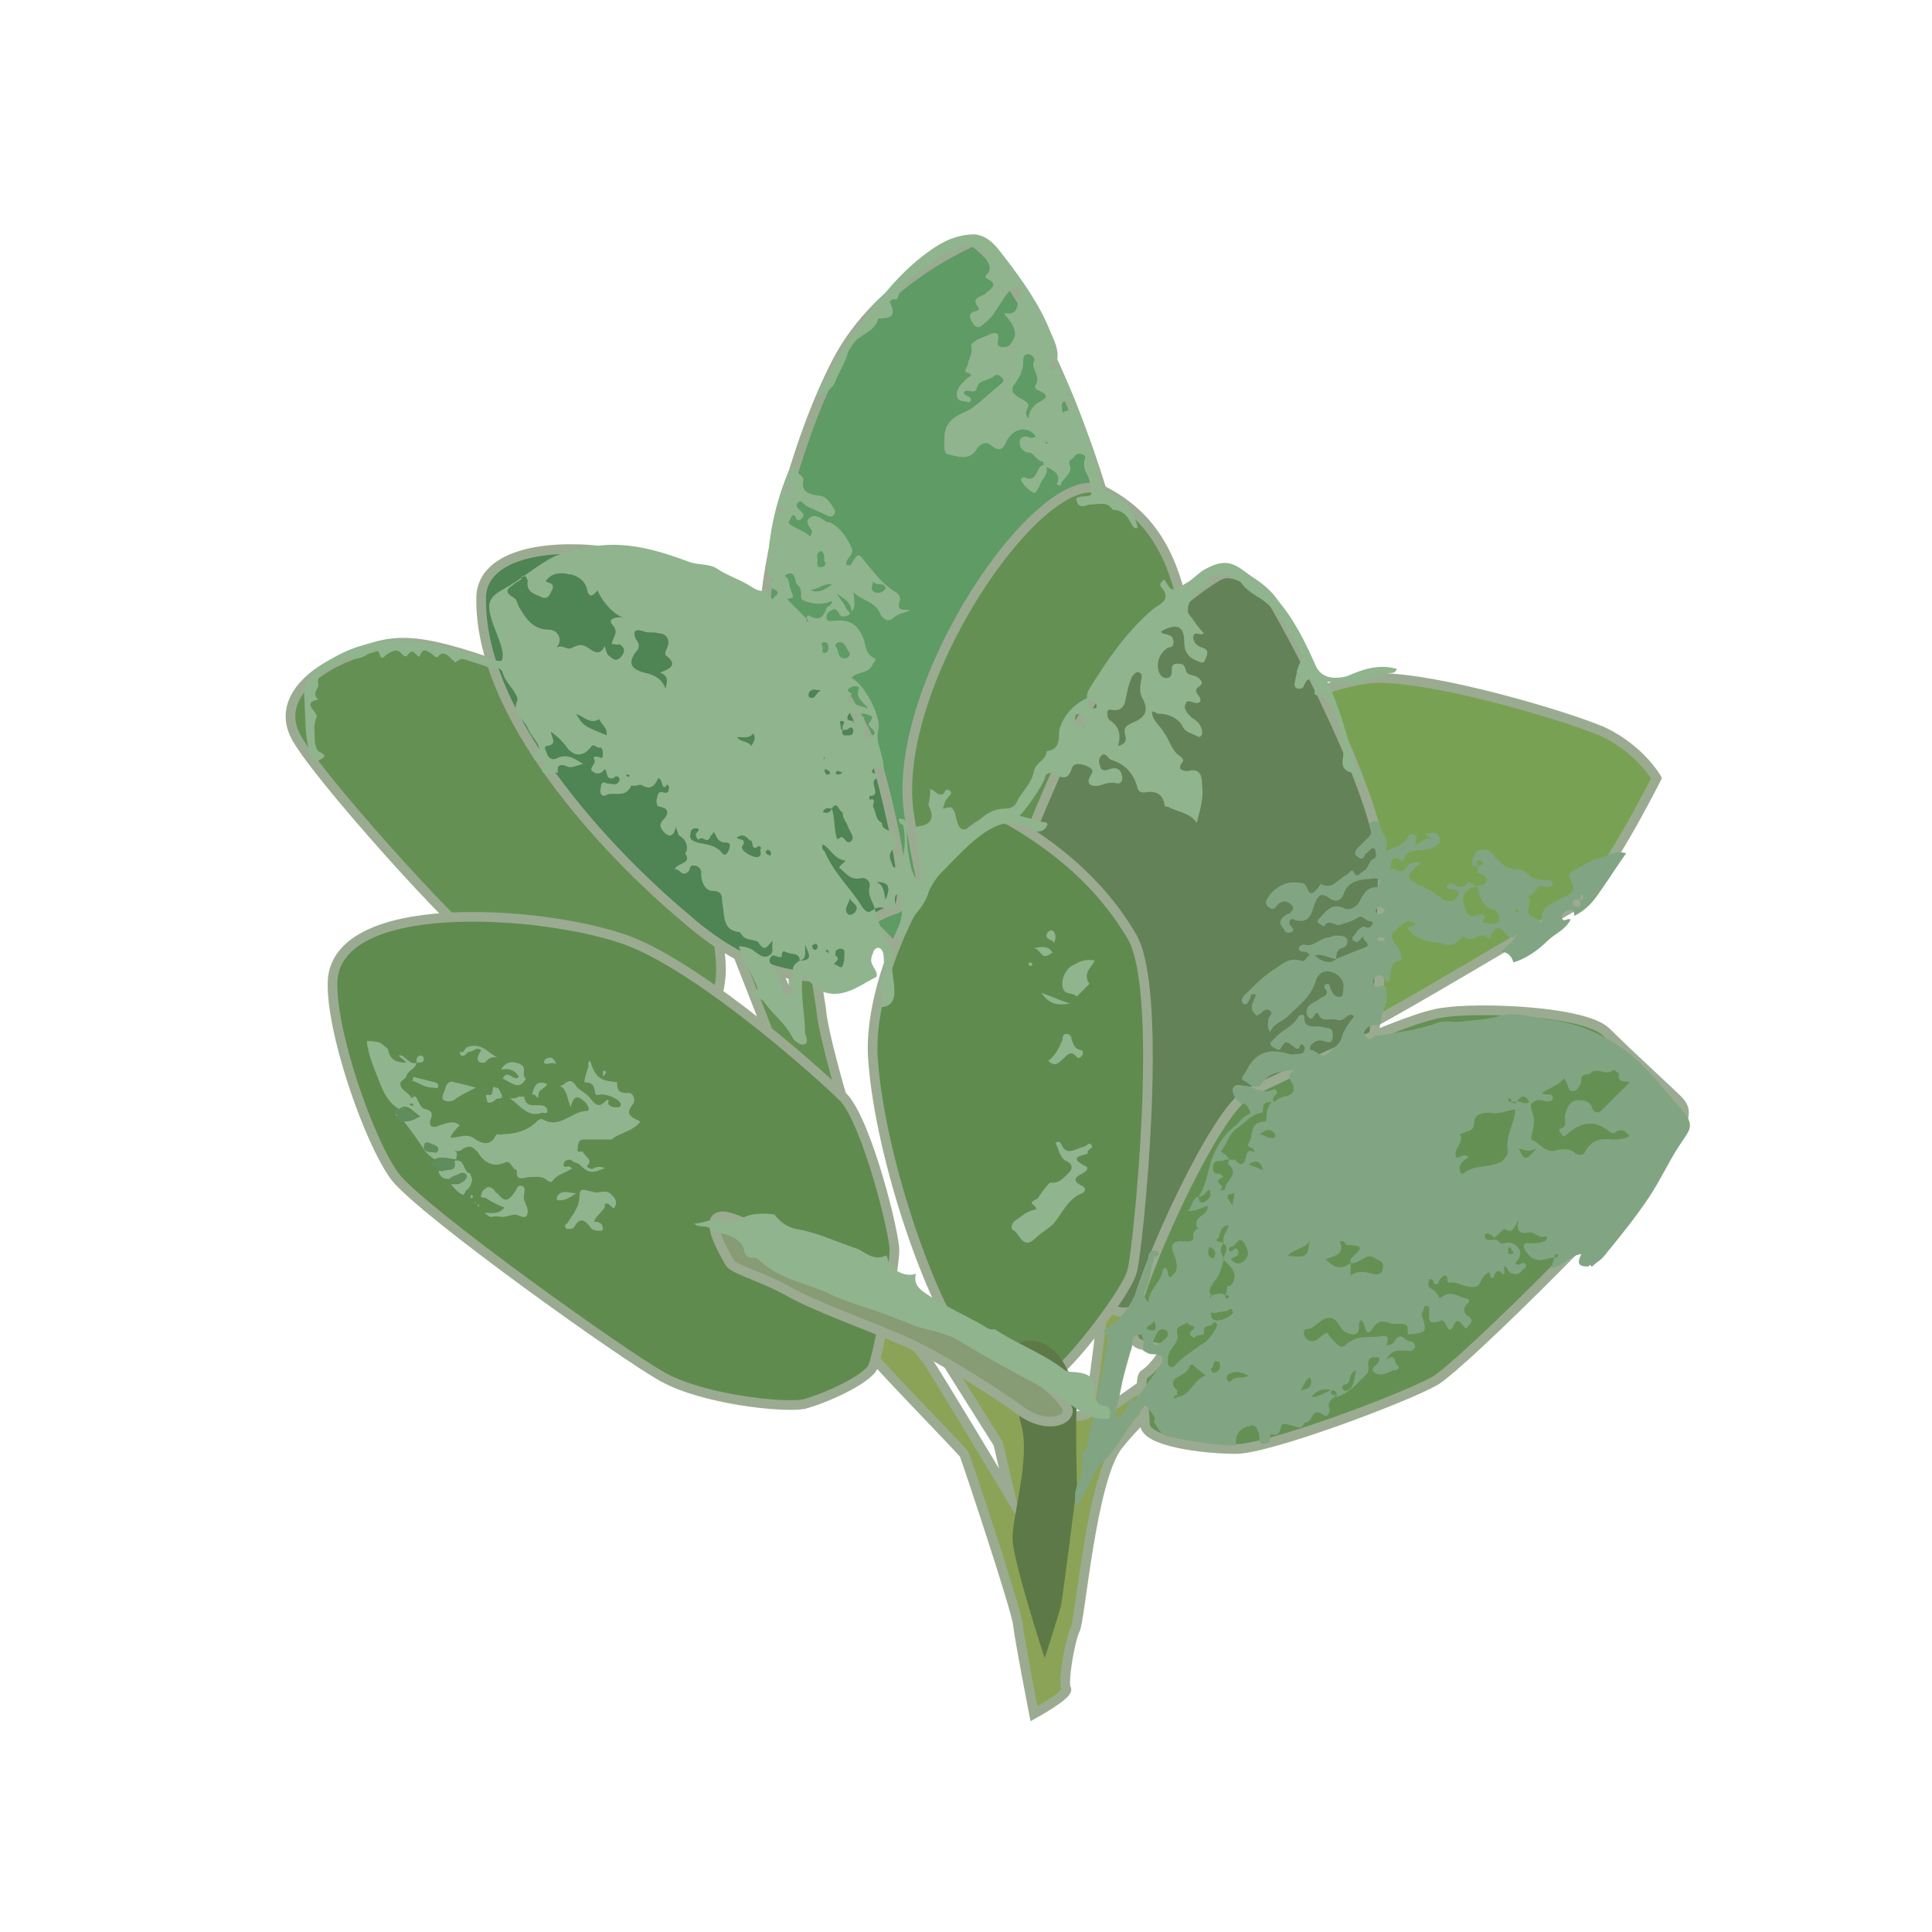 <?xml version="1.0" encoding="utf-8"?>
<!-- Generator: Adobe Illustrator 23.1.1, SVG Export Plug-In . SVG Version: 6.00 Build 0)  -->
<svg version="1.1" id="Layer_1" xmlns="http://www.w3.org/2000/svg" xmlns:xlink="http://www.w3.org/1999/xlink" x="0px" y="0px"
	 viewBox="0 0 108 108" style="enable-background:new 0 0 108 108;" xml:space="preserve">
<style type="text/css">
	.st0{fill:#8BA356;stroke:#9BAB91;stroke-width:0.54;stroke-miterlimit:10;}
	.st1{fill:#649153;stroke:#9BAB91;stroke-width:0.54;stroke-miterlimit:10;}
	.st2{fill:#90B48E;}
	.st3{fill:#5E9B65;stroke:#9BAB91;stroke-width:0.54;stroke-miterlimit:10;}
	.st4{fill:#79A153;stroke:#9BAB91;stroke-width:0.54;stroke-miterlimit:10;}
	.st5{fill:#638257;stroke:#9BAB91;stroke-width:0.54;stroke-miterlimit:10;}
	.st6{fill:#4F8454;stroke:#9BAB91;stroke-width:0.54;stroke-miterlimit:10;}
	.st7{fill:#608B4F;stroke:#9BAB91;stroke-width:0.54;stroke-miterlimit:10;}
	.st8{fill:#5E7948;}
	.st9{fill:#879B74;stroke:#9BAB91;stroke-width:0.54;stroke-miterlimit:10;}
	.st10{fill:#81A582;}
	.st11{fill:#608D5D;}
</style>
<g>
	<path class="st0" d="M48,74.9c0.2,0.5,5.8,6.2,5.9,6.4c0.1,0.2,2.9,8.6,3,9.5c0.1,0.9,0.9,5,0.9,5s2-1.1,1.8-1.4s0.2-2.7,0.5-3.3
		c0.3-0.6,0.9-8.4,2.4-10.3c1.5-1.9,4.3-4.2,4.3-4.2l-0.6-0.9c0,0-4.1,3.1-4.1,2.9c0-0.2,2.2-8,2.2-8l-2.2-1.4c0,0-1,9.4-1.3,9.8
		c-0.4,0.4-2.9-0.1-2.9-0.1l-1.5-0.7L53,73.7l-0.1,2.4l2.9,4.6l0.7,3c0,0-4.2-7-4.7-7.7s-3-3.5-3.4-3.8c-0.4-0.4-2.2-0.4-2.1-0.2
		C46.4,72.3,48,74.9,48,74.9z"/>
	<path class="st1" d="M45.3,52.8c0.1,0.3,0.4,2.3,0.6,3.6c0.1,1.3,1.1,4.7,1.1,4.7s-2.9-0.4-3-0.7s-3.6-9.2-3.6-9.2s2,0.3,2.1,0.7
		c0.1,0.4,1.9,4.6,1.9,4.6l-0.1-3.9L45.3,52.8z"/>
	<path class="st2" d="M34.9,62.8c0,0.3,0,0.6,0.5,0.6c0.5-0.1,0.5,0.5,0.4,0.6c-0.6,0.7,0.1,0.8,0.4,1l0,0c-0.4,0.5-1,0.6-1.5,0.9
		c0,0,0,0-0.1,0.1c-0.6,0-1.1,0-1.6,0c-0.3,0-0.3,0.4-0.3,0.5c-0.1,0.3,0.2,0.1,0.3,0.2l0,0c0.1,0.3,0.6,0.4,0.2,0.8
		c0.1,0.1,0.3,0.2,0.4,0.1c0.2-0.1,0.4-0.1,0.6,0C33.7,68,33.5,68,33,67.6c-0.1-0.1-0.3-0.1-0.4-0.2c-0.1-0.1-0.2-0.1-0.4,0
		c0,0-0.1,0.1-0.1,0.2c0,0.2,0.2,0.1,0.3,0.1c0.1,0,0.1,0.1,0.2,0.1c-0.4,0.3-0.8,0.3-1.1,0.7c-0.1,0.1-0.1,0.1-0.3,0
		c-0.3-0.3-0.7-0.2-1-0.2c-0.3,0-0.8,0.3-0.7-0.4c-0.3,0-0.3-0.6-0.7-0.4c-0.7,0.3-1.2-0.1-1.5-0.6c-0.3-0.3-0.4-0.4-0.8-0.2
		c-0.2,0.2-0.4,0.2-0.7,0c-0.1-0.1-0.3-0.1-0.3-0.3c0-0.2,0.2-0.3,0.3-0.3c0.5,0,0.9-0.3,1.4,0.1c0.3,0.2,0.8,0.4,1.1-0.2
		c0.1-0.2,0.2,0,0.4-0.1c0.7,0,1.4-0.2,1.9-0.7c0.1-0.1,0.2-0.2,0.4-0.1c0.9,0.5,1.6-0.5,2.4-0.5c0.2,0,0.1-0.2,0-0.4
		c-0.3-0.3-0.7-0.7-0.9,0.2c-0.2-0.5-0.2-1-0.6-1.2c0.3,0,0.5-0.6,0.9,0c0.1,0.2,0.6,0.4,0.8,0.7c0.3,0.4,0.5,0.5,0.8,0.2
		c0.3-0.3,0.2,0,0.2,0.1c0.1,0.2,0.4,0.2,0.5,0.2c0.1,0,0.2,0,0.2-0.2c-0.1-0.3-0.9-0.6-1.2-0.5c-0.1,0-0.2,0-0.2,0
		c-0.1-0.3,0-0.7-0.6-0.7c-0.1,0,0.1-0.6,0.2-0.9c0-0.1-0.1-0.2,0.1-0.3C33.7,62.8,34.3,62.8,34.9,62.8L34.9,62.8z M33.7,62.7
		L33.7,62.7L33.7,62.7L33.7,62.7z"/>
	<path class="st3" d="M54.4,13.5c0,0-5.2,2.1-7.6,6.7s-4.1,11.8-4,14c0.1,2.1,3.5,15.4,4.2,15.9c0.7,0.5,2.9,2.7,3.4,3.3
		c0.5,0.6,3.1,1.2,4.4-1.6c1.3-2.8,8.4-18.1,7.3-22.5C61,24.7,57.4,15.5,54.4,13.5z"/>
	<path class="st1" d="M61.6,27.4c-3.3-1.6-11.8,10.7-10.8,18c1.1,7.3,3.3,12.4,3.5,12.8s8.1-5.7,8.6-6.5c0.5-0.8,4.5-11.8,3.8-15
		C66,33.5,65.8,29.5,61.6,27.4z"/>
	<path class="st4" d="M66.8,42.2c0.6-0.6,7-4.3,10.3-4.3c3.3,0,10.4,2.1,12.5,3c2.1,1,3,2.6,3,2.6s-3.1,6.2-4.7,7.2
		c-1.6,0.9-9.6,5.7-11.4,6.6s-7.7-0.4-7.7-0.4s-2.4-7.5-2.3-8.1S66.8,42.2,66.8,42.2z"/>
	<path class="st5" d="M56.5,49.4c0,0,3.6-9.6,5.7-12c2.1-2.5,5.3-5,6.1-5.3c0.8-0.3,2.4,0.8,2.9,1.6c0.5,0.8,6.2,11,6.1,15.3
		s-0.2,8.6-0.9,10.6c-0.7,1.9-9.4,14.2-10.1,14.6c-0.6,0.4-1.9-0.2-2.3-0.7c-0.4-0.5-1.2,0.2-1.9-0.4c-0.7-0.6-3.3-2.2-3.9-3.9
		C57.7,67.5,56.5,49.4,56.5,49.4z"/>
	<path class="st1" d="M36.6,41.6c2.1,3.2,3.8,10.6,3.7,12.8c-0.1,2.2-1.7,5-2.8,4.9c-1.1-0.1-8.2-4.8-10-5.9
		c-1.8-1.1-10.1-10.4-11-12.3c-0.9-1.8,0.6-3.5,3.2-4.5c2.5-1,3.6-1.1,9.8,1.2c0.1,0,0.3,0.1,0.4,0.1C29.9,37.9,35.3,39.6,36.6,41.6
		z"/>
	<path class="st6" d="M26.9,33.3c0.1-1.7,2.1-2.7,5.5-2.6c3.4,0.1,9.3,2.1,11.1,3.4c1.8,1.3,4.8,6.2,5.4,8.1
		c0.6,1.9,2.2,8.3,1.2,8.6c-1,0.3-1.4,0.7-1.4,0.7s0.1,1.1-0.2,1.8c-0.3,0.7-0.1,1.3-1.6,1.3c-1.4,0-4.4,0.4-8.6-3.3
		C34,47.7,26.7,40,26.9,33.3z"/>
	<path class="st7" d="M56.5,45.9c-2.6-1.4-8.1,7.6-7.7,13.3s3.4,14,5.1,15.9c1.7,1.8,4,2.1,4.9,1.8c0.9-0.4,4.3-4.8,4.5-5.9
		c0.3-1.1,1.8-15.4,0-18.6C61.5,49.3,58.9,47.3,56.5,45.9z"/>
	<path class="st7" d="M18.6,54.7c0.5-4.8,12.7-3.7,16.8-2s10.4,7.3,11.8,8.7c1.3,1.5,2.8,7.5,2.8,8.5s-0.9,5.8-1.2,6.5
		c-0.3,0.7-2.7,1.8-3.9,2.1c-1.3,0.2-5.6-0.3-7.8-1.5c-2.2-1.2-13.4-9.2-15-11.2C20.6,63.8,18.4,57.4,18.6,54.7z"/>
	<path class="st1" d="M65.1,75.5c-1.2-0.6-2.2,0.3-1.6-2.3c0.6-2.6,4.5-11.2,6.3-12.1s8.9-4.3,10.9-4.5c2-0.3,7.9-0.1,9.1,1.1
		s3.4,3.2,4,3.8s0.4,1.1-0.6,2.7c-1,1.6-11.3,12-13,13c-1.8,1-9.3,3.8-11.1,3.8s-5.1-0.4-5.1-1.4s-0.4-2.6,0-2.8
		C64.6,76.4,65.1,75.5,65.1,75.5z"/>
	<path class="st8" d="M56.5,75.4c0.5-0.5,1.4-0.7,2.3,0c0.9,0.7,1.5,2.6,1.4,3.2c-0.1,0.6,0,4.4,0,4.4s-0.8,6.4-0.9,6.8
		c-0.1,0.4-0.9,2.9-0.9,2.9s-1.8-5.5-1.8-6.7c0-1.3,1-4.5,0.5-6.3s-0.5-4.7-0.5-4.7"/>
	<path class="st9" d="M41.2,68.2c0.6,0.2,8,3.4,9.2,4.1s6.3,3.9,7,4.3c0.6,0.4,2.3,1.7,2.3,2.3c-0.1,0.6-1.3,0.9-2.6,0
		c-1.2-0.9-4.6-3.1-6.7-4s-4.9-1.9-6.3-2.7s-3-1.2-3.3-1.6C40.6,70.2,38.7,67.2,41.2,68.2z"/>
	<path class="st10" d="M64.5,79.5c0.2-0.4-0.3-0.6-0.4-0.9c-0.1-0.1-0.3,0.2-0.4,0.4c-0.7,0.8-1.2,1.9-2,2.7
		c-0.7,0.7-0.9,1.6-1.5,2.5c-0.2-0.6-0.1-0.9,0.1-1.3c0.2-0.5,0.2-1.2,0.2-1.8c0.3,0,0.3-0.3,0.3-0.5c0.4-1.9,0.8-3.7,1.1-5.6
		c0-0.2,0.1-0.4-0.2-0.5c0-0.1,0-0.2,0.1-0.2c1.2-0.7,1.7-1.9,2.1-3.1c0.1-0.3,0.3-0.6,0.3-1c0-0.1,0.1-0.3,0.3-0.3
		c0.1,0,0.2,0,0.2,0.1c0.2,0.2-0.1,0.2-0.2,0.3c0,0,0,0,0,0.1c-0.2,0.6-0.2,1.2-0.5,1.8c-0.1,0.2,0,0.4,0.2,0.6
		c0-0.7,0.7-1.1,0.8-1.8c0.1-0.3,0.3,0,0.3,0.2c0,0.1,0,0.1,0.1,0.2c0.5-0.3,0.4-0.7,0.3-1.1c-0.3-0.6-0.3-1,0.6-0.9
		c0.2,0,0.5,0,0.4-0.4c0-0.1,0.1-0.2,0.2-0.3c0,0,0,0,0,0c0.1,0,0.1-0.1,0-0.1l0,0c-0.2-0.7,0.7-0.6,0.6-1.2
		c-0.3,0.1-0.6,0.3-1.1,0.3c0.3-0.3,0.2-0.7,0.6-0.8c0,0.2,0.1,0.4,0.3,0.3c0.2-0.1,0.5-0.3,0.3-0.7c-0.2,0.1-0.3,0.4-0.6,0.4
		c0.4-0.6,0.5-1.3,0.7-2c0.3-0.8,0.7-1.5,1.4-2c0.2-0.2,0.4-0.5,0.7-0.6c0.2-0.1,0-0.3-0.1-0.5c-0.1-0.1-0.2-0.1-0.3-0.1
		c-0.3-0.2-0.5-0.5-0.5-0.8c0.1-0.4,0.5-0.2,0.8-0.2c0.5,0.1,0.9,0.5,1.5,0.2c0.1-0.1,0.3,0.2,0.1,0.3c-0.1,0.1-0.2,0.2-0.1,0.4
		c0.2-0.1,0.4-0.3,0.6-0.3c0.6-0.1,0.6-0.5,0.4-0.8c-0.2-0.3-0.2-0.5,0.2-0.7c-0.7,0.1-1.4,0.1-1.8,0.7c-0.4,0.6-0.8,0-1.1-0.1
		c-0.2-0.1,0.1-0.4,0.2-0.6c0,0,0,0,0,0c0.5-1,1.3-1.2,2.3-0.9c0.2,0.1,0.5,0,0.7,0c0.2,0,0.3-0.3,0.2-0.4c-0.2-0.3-0.2,0-0.3,0.1
		c-0.2,0.1-0.2-0.1-0.3-0.1c-0.2-0.1-0.4-0.5-0.7,0.1c-0.1,0.2-0.3,0-0.5-0.1c-0.2-0.2,0-0.3,0.1-0.4c0.4-0.5,1.1-0.7,1.4-1.3
		c0.1-0.1,0.3-0.1,0.3,0c0,0.8,0.6,0.5,1,0.6c0.3,0.1,0.6,0,0.6,0.4c0,0.3,0,0.6-0.5,0.4c-0.3-0.1-0.5,0-0.7,0.2
		c-0.1,0.1-0.1,0.3,0,0.3c0.3,0,0.5,0.5,0.9,0.2c0.3-0.3,0.7-0.5,0.8-0.9c0.1-0.4,0.4-0.8,0.7-1.2c-0.4-0.3-0.5,0.4-1,0.2
		c-0.3-0.1-0.8,0.2-1-0.3c0-0.1-0.1-0.1-0.2,0c-0.1,0.2-0.2,0.4-0.4,0.1c-0.1-0.2-0.1-0.4,0.1-0.6c0.2-0.2,0.4-0.2,0.6-0.4
		c0.2-0.1,0.5-0.2,0.3-0.5c-0.1-0.1-0.1-0.3,0.1-0.3c0.2,0,0.1,0.2,0.2,0.3c0.1,0.3,0.3,0.5,0.6,0.4c0.1-0.1,0.1-0.5,0.1-0.7
		c-0.1-0.4-0.5-0.7-0.9-0.7c-0.4,0-0.6,0.3-0.7,0.7c-0.3,0.8-1,1.3-1.5,1.8c-0.3,0.3-0.8,0.4-1,0.9c-0.2-0.3-0.1-0.5-0.1-0.7
		c0-0.2,0.3-0.3,0.1-0.5c-0.3-0.2-0.4,0.1-0.6,0.2c-0.1,0-0.1,0.1-0.1,0.1c-0.6-0.4-0.2-0.8-0.1-1.2c-0.3-0.1-0.3,0.1-0.3,0.2
		c-0.1,0.1-0.2,0.5-0.4,0.3c-0.2-0.2,0-0.4,0.1-0.5c0.5-0.5,1-1,1.6-1.4c0.5-0.3,0.8-0.7,1.5-0.5c0.3,0.1,0.3-0.2,0.5-0.3
		c-0.1-0.2-0.2-0.2-0.3-0.2c-0.1,0-0.3,0-0.3-0.2c0-0.1,0.2-0.2,0.3-0.2c0.5,0.2,0.9-0.4,1.4-0.4c0.1,0,0.2-0.1,0.3-0.1
		c0.3,0,0.6,0,0.7,0.2c0.1,0.2-0.1,0.5-0.3,0.5c-0.3,0.1-0.3,0.4-0.3,0.6c-0.4,0-0.7-0.3-1.2-0.2c0.4,0.4,0.9,0.5,1.2,0.2
		c0.5-0.2,1-0.4,1.5-0.6c0.7-0.2-0.3-0.5,0.1-0.7c-0.3,0.1-0.3,0.5-0.6,0.3c-0.1,0-0.1-0.1-0.1-0.2c0.2-0.2,0.3-0.5,0.6-0.6
		c0.2,0,0.3,0.2,0.5-0.1c0.1-0.1,0-0.2-0.1-0.2c-0.3,0-0.4-0.4-0.7-0.2c-0.3,0.2-0.7,0.3-1,0.4c-0.3,0.1-0.6-0.4-0.9,0.1
		c-0.1-0.1-0.2-0.1-0.3-0.2c-0.1-0.1,0-0.2,0-0.2c0.4-0.4,0.7-1,1.5-0.6c0.3,0.1,0.6-0.1,0.8-0.4c0.2-0.4,0.4-0.8,0.9-0.8
		c0.1,0,0.2-0.1,0.2-0.3c0-0.2-0.2-0.2-0.3-0.2c-0.6,0.1-1.4,0-1.7,0.9c-0.1,0.3-0.4,0.5-0.8,0.2c-0.4-0.3-0.6-0.2-0.8,0.3
		c-0.2,0.6-0.3,1.2-1.2,0.9c-0.1-0.1-0.3,0.1-0.2,0.3c0.1,0.1,0.3,0.3,0.1,0.4c-0.2,0.1-0.4,0-0.4-0.1c-0.1-0.2-0.4-0.4-0.1-0.7
		c0.1-0.1,0.2-0.2,0.3-0.2c0.2-0.1,0.4-0.3,0.2-0.5c-0.2-0.2-0.4-0.3-0.7-0.1c-0.2,0.1-0.2,0.5-0.6,0.2c-0.3-0.3,0-0.5,0.1-0.7
		c0.5-0.6,1.2-0.8,1.9-0.6c0,0,0.1,0.1,0.1,0.1c0.2,0.5,0.3,0.6,0.7,0.1c0.1-0.1,0.1-0.2,0.1-0.2c0.7,0.4,1-0.3,1.5-0.5
		c0.1-0.1,0.3-0.4,0.4-0.1c0.2,0.3,0.3,0,0.5-0.1c0.3-0.1,0.3-0.6,0.6-0.7c0.1,0,0.2-0.3,0.1-0.5c-0.2-0.2-0.3,0-0.4,0.1
		c-0.1,0.1-0.2,0.1-0.2,0.2c-0.1,0.3-0.3,0.2-0.4,0.1c-0.2-0.1-0.2-0.3,0-0.5c0.1-0.1,0.3-0.3,0.4-0.4c0.2-0.2,0.5-0.4,0.3-0.8
		c-0.1-0.1,0-0.3,0.2-0.3c0.1,0,0.3,0,0.3,0.1c0,0.5,0.7,0.9,0.3,1.6c0.5-0.2,1-0.3,1.3-0.8c0.1-0.2,0.2-0.2,0.4-0.1
		c0.1,0,0.1,0.1,0,0.5c0.3,0,0.5-0.4,0.9-0.3c0-0.2-0.3-0.1-0.3-0.3c0.3,0,0.7-0.2,0.8,0.3c0,0.4-0.4,0.5-0.8,0.6
		c-0.4,0.1-1-0.1-1.2,0.5c0,0.1-0.1,0.2-0.2,0.1c-0.6-0.4-0.5,0.2-0.6,0.5c0.3-0.2,0.6,0.4,0.9-0.1c0.2-0.3,0.5-0.3,0.8-0.3
		c0,0.2-0.1,0.1-0.2,0.2c-0.6,0.6-0.6,0.7,0.2,1.1c0.5,0.2,0.9,0.5,1.3,0.8c0.4,0.2,0.7,0,0.8-0.2c0.2-0.3-0.2-0.4-0.4-0.4
		c-0.1,0-0.3,0-0.2-0.2c0.1-0.1,0.2-0.2,0.3-0.1c0.3,0.2,0.6,0.3,0.9-0.1c0,0,0.3,0.1,0.5,0.3c-0.6-0.1-0.9,0.5-0.8,0.8
		c0.1,0.3,0.1,1.1,0.9,0.7c0,0,0.4,0,0.3,0.2c-0.1,0.2-0.2,0.3,0.1,0.3c0.2,0,0.5,0.2,0.7-0.2c0.1-0.2-0.1-0.4-0.2-0.5
		c-0.8-0.2-0.9-0.8-1-1.4c0.3,0,0.5-0.1,0.5-0.3c0-0.3-0.3-0.3-0.5-0.4l0,0c0-0.1,0-0.3,0-0.4c0.1,0,0.3,0,0.3-0.2
		c0-0.1-0.1-0.1-0.2-0.1c-0.3,0-0.1,0.2-0.1,0.3c-0.2,0-0.4,0.1-0.3-0.3c0.1-0.3,0.2-0.6,0.5-0.6c0.3,0,0.5,0,0.7,0.3
		c0.3,0.4,0.7,0.8,1.3,0.8c0.3,0,0.6,0.2,0.8,0.4c0.3,0.2,0.5,0.2,0.8,0.2c0.2,0,0.4,0,0.4,0.2c0,0.2-0.2,0.2-0.4,0.2
		c-0.5-0.3-0.6,0.5-1,0.5c0.4,0.3-0.4,1,0.4,1.2c0.1,0,0.2,0.2,0.3,0.3c0-0.1,0.1-0.1,0.1-0.2c-0.1-0.8,0.7-0.9,1.1-1.2
		c0.4-0.2,0.9-0.3,0.5-1c-0.2-0.3,0-0.5,0.3-0.6c0.4-0.2,0.8-0.5,1.2-0.6c0.5-0.1,1-0.5,1.6-0.3c-0.5,0.7-1,1.5-1.5,2.2
		c-0.4,0.6-0.8,1-1.4,1.3c0-0.3-0.1-0.4-0.4-0.3c-0.2,0.1-0.3,0.2-0.3,0.4c0.1,0.3,0.3,0,0.5,0.1c-0.3,0.6-0.9,0.8-1.3,1.2
		c-0.5,0.5-1.2,1-1.9,1.2c-0.1-0.4-0.4-0.6-0.7-0.6c0.3-0.3,0.6-0.5,0.8-0.8c0-0.1,0.1-0.1,0.1-0.2c0,0,0,0-0.1,0
		c0,0.1,0,0.1-0.1,0.2c-0.1,0-0.2,0-0.2,0c-0.4-0.3-0.7-1-1.1,0c0,0.1-0.2,0-0.3-0.1c-0.4-0.1-0.8,0.5-1.2,0c0,0,0,0.1-0.1,0.1
		c-0.4,0.5-0.7,0.5-1.2,0.3c0,0-0.1,0-0.2,0c-0.6-0.1-1.2-0.2-1.6-0.8c0-0.2,0.4,0,0.4-0.3c-0.6-0.3-0.9,0.3-1.2,0.5
		c-0.2,0.1-0.1,0.5,0.2,0.8c0.2,0.2,0.3,0.8,0.2,0.8c-0.8,0.1-0.4,0.8-0.7,1.2c-0.1-0.1-0.2-0.1-0.2-0.2c-0.1-0.1-0.3-0.3-0.5-0.1
		c-0.1,0.1-0.2,0.2-0.1,0.4c0.1,0.3,0.3,0.1,0.4,0.1c0.3,0,0.3,0.1,0.3,0.4c0.1,0.6-0.3,1.1-0.3,1.7c0,0-0.1,0.1-0.1,0.1
		c-0.3,0-0.6,0-0.8,0.3c-0.1,0.1,0,0.3,0.1,0.4c0.2,0.3,0.4-0.2,0.6-0.1c1.1-0.2,2.2-0.3,3.3-0.7c0.5-0.2,1,0,1.5-0.1
		c0.7-0.1,1.4-0.1,2-0.3c0.9-0.3,1.9,0.1,2.8,0.2c1.7,0.2,3.2,0.9,4.5,1.9c1,0.8,1.9,2,2.8,3c0.9,1,0.6,1.2,0,2.1
		c-0.6,0.9-1.1,2-1.7,2.9c-0.8,1.2-1.7,2.3-2.6,3.4c-0.2,0.2-0.4,0.3-0.6,0.5c-0.1,0-0.1-0.2-0.2,0c0,0,0,0,0,0
		c-0.5,0-0.7-0.1-0.4-0.7c-0.7,0.1-1,0.7-1.7,0.8c0.1-0.2,0.1-0.4,0.2-0.6c0.1,0,0.2,0,0.2-0.2c0,0,0,0,0,0c-0.2,0-0.2,0.1-0.2,0.2
		c-0.4,0-0.8,0.3-1.3,0c-0.2-0.2-0.3-0.3-0.4-0.5c-0.1-0.4,0.2-0.3,0.4-0.3c0.2,0,0.5,0,0.7-0.1c0.1,0,0.1-0.1,0.2-0.2
		c0,0-0.1-0.1-0.1-0.1c-0.4,0.2-0.6-0.3-1-0.2c-0.4,0.1-0.7-0.1-0.5-0.7c-0.3,0.4-0.3,0.8-0.8,0.5c-0.1,0-0.4,0.4-0.6,0.5
		C83.4,69,83,68.8,83,69.1c0,0.3,0.4,0.2,0.6,0.2c0.2,0,0.2,0.3,0.5,0.2c0.3-0.1,0.6,0,0.8,0.3c0.2,0.3,0,0.6-0.2,0.8
		c0.2,0.3,0.4-0.2,0.6,0.1c0,0,0,0.2-0.1,0.2c-0.2,0.2-0.3,0.4-0.6,0.3c-0.2,0-0.2-0.1-0.3-0.2c-0.1-0.2-0.3-0.4-0.2,0.1
		c0,0.1-0.1,0.2-0.1,0.1c-0.3-0.3-0.4-0.1-0.5,0.2c-0.1,0.1-0.2,0-0.2-0.1c0-0.2-0.1-0.2-0.2-0.1c-0.3,0.2-0.3,0.5-0.5,0.7l0,0
		c-0.6,0.2-1.1-0.3-1.6-0.2c-0.1,0-0.1-0.1-0.1-0.2c0-0.1,0-0.2-0.1-0.2c-0.1,0-0.2,0.1-0.3,0.2c-0.1,0.1,0,0.3-0.3,0.3
		c-0.1-0.1,0-0.3-0.3-0.3c-0.1,0.4-0.1,0.4,0.2,0.6c0.2,0.1,0.2,0.2,0.3,0.3c0,0.1,0.1,0.2,0.2,0.1c0.5-0.4,0.9,0,1.4,0.1
		c0.1,0,0.2,0.2,0,0.3c-0.3,0.3-0.1,0.6,0.1,0.7c0.3,0.2,0.1,0.4,0,0.5c-0.2,0.3-0.2,0.1-0.4-0.1c-0.1-0.2-0.3-0.2-0.4,0
		c-0.2,0.5-0.3,0.4-0.5,0c0-0.1-0.2-0.2-0.2-0.2c-0.9,0.4-0.7-0.2-0.7-0.7c0,0-0.1-0.1-0.1-0.1c-0.1,0-0.2,0-0.2,0.1
		c0,0.2-0.2,0.3-0.1,0.5c0.3,0.9,0.2,0.9-0.8,1c0-0.6,0-0.6-0.6-0.6c-0.1,0-0.2,0-0.3,0c-0.5-0.2-0.8-0.2-1.1,0.3
		c-0.1,0.2-0.3,0.3-0.4-0.1c0-0.1-0.1-0.3-0.2-0.4c-0.1,0-0.1,0.1-0.1,0.1c-0.1,0.2,0.1,0.6-0.3,0.7c-0.2,0-0.5-0.1-0.7-0.3
		c-0.2-0.3-0.4-0.9-1.1-0.5c-0.3,0.2-0.5,0.5-0.9,0.5c-0.1,0-0.2,0.3,0,0.5c0.5,0.5,0.8-0.2,1.2-0.3c0.1,0.2,0.3,0.4,0.5,0.6
		c0.1,0.1,0.3,0.3,0.5,0.1c0.6-0.6,1.3-0.4,2-0.5c0.5-0.1,0.4,0.2,0.3,0.5c0.3,0,0.4-0.1,0.5-0.3c0.2-0.3,0.4-0.2,0.6,0
		c0.1,0.1,0.5,0,0.5,0.4c-0.1,0.3-0.4,0.2-0.5,0.2c-0.4,0-0.8-0.1-1.1,0.5c0.6-0.4,0.4,0.2,0.6,0.3c0.2,0.2,0,0.3-0.2,0.3
		c-0.3,0.1-0.7,0.4-1.1,0.1c-0.3-0.3,0.4-0.4,0.3-0.8c-0.4-0.1-0.7,0-0.6,0.5c0,0.2,0,0.3-0.1,0.4c-0.5,0.5-1,1.1-1.7,1.3
		c0-0.1,0.1-0.3-0.2-0.4c0,0-0.1,0.1-0.1,0.1c0,0.2,0.2,0.2,0.3,0.2c-0.2,0.2-0.5,0.3-0.4,0.7c0.1,0.2-0.1,0.6-0.3,0.4
		c-0.7-0.5-0.6,0.4-1,0.4c-0.1,0-0.2,0.3-0.3,0.3c-0.3,0-0.6-0.2-0.9-0.2c-0.3-0.1-0.1,0.7-0.6,0.6c-0.3-0.1-0.2,0.2-0.2,0.4
		c-0.2,0.1-0.4,0.2-0.6,0c0-0.1,0-0.3,0-0.4c-0.1-0.3-0.2-0.6-0.5-0.5c-0.5,0.1-0.9,0.4-0.8,1.1c-1.2,0-2.4-0.2-3.6-0.5
		C65,80.4,64.8,79.9,64.5,79.5z M84.5,61.6c0.1,0.1,0.2,0.1,0.3,0c0.2-0.1,0.4,0.2,0.7,0c-0.2-0.3-0.4-0.5-0.7,0
		C84.7,61.6,84.6,61.6,84.5,61.6c0-0.1,0-0.2-0.2-0.2c0,0,0,0,0,0C84.3,61.6,84.4,61.6,84.5,61.6z M88.3,50.3
		c-0.2,0-0.4-0.1-0.4,0.2c0,0.1,0.2,0.2,0.3,0.2C88.5,50.6,88.3,50.5,88.3,50.3c0.1,0,0.2,0,0.2-0.2c0,0-0.1-0.1-0.1-0.1
		C88.3,50.1,88.4,50.2,88.3,50.3z M68.4,70.3c0.1-0.3,0.3-0.5,0-0.8c-0.1-0.4,0.2-0.7,0.3-1c-0.6,0-0.4,0.6-0.7,0.8
		c-0.1,0.1,0.3,0.1,0.4,0.2C68.2,69.7,68.2,70,68.4,70.3c-0.1,0-0.1,0.1,0,0.1c-0.1,0.4-0.2,0.9-0.5,1.2c-0.2,0.3-0.4,0.5-0.2,0.8
		c0,0-0.1,0.1-0.1,0.1c0,0,0.1,0,0.1,0.1c0-0.1,0-0.1,0-0.2c0.3,0,0.5-0.2,0.8,0c0,0.1,0,0.2,0.1,0.2c0,0,0.1-0.1,0.1-0.1
		c0-0.1-0.1-0.1-0.2-0.1c0.1-0.2,0.1-0.4,0.1-0.5l0,0c0.2,0,0.3-0.1,0.4-0.4c0.1-0.6-0.4-0.8-0.7-1.2C68.4,70.4,68.4,70.3,68.4,70.3
		z M67.7,76.5C67.7,76.5,67.7,76.4,67.7,76.5C67.7,76.4,67.7,76.4,67.7,76.5C67.7,76.4,67.7,76.4,67.7,76.5c0,0.2,0.1,0.3,0.3,0.2
		c0.2-0.1,0.2-0.3,0.2-0.4c0-0.1,0-0.2-0.2-0.2C67.8,76,67.9,76.4,67.7,76.5z M84.9,64.2C84.9,64.2,84.9,64.2,84.9,64.2
		C84.9,64.2,84.9,64.2,84.9,64.2c0.3,0.7,0.4,0.7,1,0C85.5,64.4,85.2,64.3,84.9,64.2z M75.5,70.6c0-0.1,0-0.2,0-0.2
		c0.3-0.4,1.1-0.8-0.2-0.8c-0.1,0-0.1-0.3-0.4-0.2c0.3,0.8-0.4,0.8-0.8,1C74.6,70.9,75,71,75.5,70.6c0,0.2,0,0.4,0,0.7
		c0.4-0.3,0.8-0.2,1.2-0.1c0.3,0.1,0.6,0,0.6-0.3c0.1-0.4-0.2-0.4-0.5-0.6C76.4,70,76,70.7,75.5,70.6z M65.8,77.7L65.8,77.7
		c0,0.1,0,0.2,0,0.3c-0.1,0-0.1,0-0.2,0.1c0,0,0,0,0.1,0.1c0,0,0.1-0.1,0.1-0.1c0.8-0.1,0.9-1,1.6-1.2c-0.2-0.2-0.4-0.3-0.6-0.5
		c-0.1-0.1-0.3-0.2-0.3,0c-0.1,0.3-0.4,0.4-0.7,0.6C65.6,77.1,65.4,77.4,65.8,77.7z M63.2,78.2c0.2,0.1,0.3,0.1,0.4-0.1
		c0.4-0.6,0.8-1.1,1.2-1.7c0.3-0.4,0.3-0.7-0.4-0.7c-0.2,0-0.3-0.1-0.5-0.2c0-0.3,0.1-0.6-0.1-0.9c-0.7,0-0.4,0.6-0.6,0.9
		c-0.4,1-0.5,2.2-0.8,3.3c0,0.1-0.1,0.4,0.1,0.4c0.2,0.1,0.2-0.2,0.3-0.3C63.1,78.8,63,78.4,63.2,78.2z M68.7,64.8
		c0.1,0,0.2,0.1,0.3,0c0.5,0.6,0.6,0.1,0.7-0.3c0.1-0.3,0.3-0.1,0.4-0.1c0.1-0.3-0.5-0.2-0.3-0.5c0.3-0.4,0-1.2,0.9-1.2
		c0.1,0,0.1-0.2,0.1-0.3c0-0.3,0.1-0.6,0.3-0.8c-0.4,0-0.5,0.1-0.5,0.4c0,0.1,0,0.2-0.1,0.2c-0.6,0.1-0.9,0.6-1.4,0.9
		c-0.4,0.3-0.5,0.8-0.8,1.2C68.1,64.4,68.6,64.5,68.7,64.8c-0.2,0-0.3,0.1-0.5,0.1c-0.3,0-0.4,0.1-0.4,0.4c0,0.2,0.1,0.3,0.3,0.3
		c0.1,0,0.2,0.1,0.3,0.2c-0.1,0-0.2,0.1-0.2,0.1c-0.4,0.2,0.4,0.4,0,0.6c0.1,0.1,0.3,0,0.3-0.1c0-0.4,0.8-0.7,0.2-1.3
		C68.6,65.1,68.7,64.9,68.7,64.8z M91.1,60.5c-0.2-0.1-0.7,0.1-0.6-0.5c0,0-0.3-0.2-0.3-0.2c-0.4,0.4-0.9-0.2-1.3,0.2
		c-0.1,0.1-0.5,0-0.5,0.3c0,0.3-0.2,0.7-0.5,0.7c-0.3,0-0.2-0.5-0.5-0.7c-0.3,0.4-0.8,0.5-1.2,0.8c0.2,0.2,0.6-0.1,0.6,0.3
		c0,0.2-0.4,0.2-0.6,0.1c-0.1,0-0.2,0-0.3,0c-0.2,0.1-0.4,0.2-0.3,0.5c0.2,0.5,0.2,0.8,0,1.5c0,0.1,0,0.2,0,0.2
		c0.5,0.2,0.8,0.8,1.4,0.6c0.4-0.1,0.8-0.1,1.1,0.2c0.2,0.1,0.4,0.1,0.5-0.1c0.3-0.6,0.8-0.8,1.5-0.7c0.3,0,0.7,0,1-0.2
		c-0.2-0.2-0.4-0.5-0.8-0.2c-0.1,0.1-0.3,0-0.4-0.1c-0.8-0.6-1.5-0.5-2.3,0.2c-0.1,0.1-0.2,0.2-0.3,0c-0.1-0.1-0.2-0.3-0.1-0.3
		c0.5-0.1,0.2-0.5,0.3-0.8c0.1-0.4,0.3-0.8,0.7-0.8c0.3,0,0.6,0,0.8,0.4c0,0.2,0.3,0.4,0.5,0.2C90,61.6,90.5,61.1,91.1,60.5
		C91.1,60.5,91.1,60.5,91.1,60.5C91.1,60.5,91.1,60.5,91.1,60.5z M84.7,62c-0.5,0.1-0.9,0.3-1.4,0.2c-0.3,0-0.9,0-0.9,0.6
		c0,0.4-0.3,0.4-0.5,0.5c-0.1,0-0.2,0.1-0.3,0.1c0.3,0.5-0.4,0.8-0.2,1.3c0.2,0.1,0.4-0.3,0.7,0c-0.2,0.1-0.5,0.3-0.5,0.6
		c0,0.2,0.1,0.4,0.2,0.3c0.6-0.5,1.3-0.3,2-0.6c0.3-0.1,0.5-0.5,0.5-0.6C84.1,63.5,84.7,62.8,84.7,62z M66.8,74.8
		c-0.2-0.1-0.4-0.2-0.2-0.4c0.5-0.4-0.3-0.2-0.2-0.5c-0.2,0.2-0.7,0.2-0.6,0.6c0.1,0.4-0.1,0.6-0.3,0.9c-0.1,0.1-0.2,0.3-0.2,0.5
		c0,0.2-0.1,0.4,0.1,0.5c0.2,0.1,0.3-0.1,0.4-0.2c0.4-0.4,0.9-0.7,1.3-1c0.4-0.2,0.7-0.6,0.9-1c0-0.1,0.1-0.2,0-0.2
		c0-0.1-0.2-0.1-0.2,0c-0.1,0.2-0.5,0-0.5,0.4C67.4,74.8,66.8,74.5,66.8,74.8z M68.8,70.4c0.4,0.4,0.7,0.2,0.9-0.1
		c0.2-0.3-0.1-0.7-0.2-0.9c-0.3-0.3-0.4,0.3-0.7,0.3c-0.1,0-0.1,0.1-0.1,0.2c0.1,0.1,0.1,0.1,0.2,0c0.1-0.1,0.2-0.2,0.3,0
		C69.3,70.3,69,70.2,68.8,70.4z M73.2,69.4c-0.4,0.5-0.9,0.4-1.2,0.8C73,70.3,73.1,70.3,73.2,69.4z M67.7,73.5c0,0.4,0.5,0.4,1,0.1
		c0.1-0.1,0.3-0.2,0.2-0.3c-0.1-0.3-0.2,0-0.4,0c-0.2,0-0.5,0.1-0.7,0.1C67.7,73.3,67.7,73.3,67.7,73.5z M64.7,75.2
		c0.2-0.2,0.5-0.3,0.6-0.6c0-0.2-0.2-0.3-0.3-0.3c-0.3,0-0.4,0.4-0.5,0.6C64.4,75,64.5,75.2,64.7,75.2z M75.8,76.6
		c-0.5,0.2-0.2,0.7-0.6,0.8c-0.2,0-0.2,0.2-0.1,0.3c0.1,0.1,0.3,0,0.4-0.1C75.7,77.4,75.7,77.1,75.8,76.6z M69.8,76.9
		c-0.4-0.2-0.7-0.3-1.1-0.1c-0.1,0.1-0.2,0.2-0.1,0.3c0,0.1,0.1,0.2,0.2,0.1C69.1,76.9,69.4,77.1,69.8,76.9z M74.4,77.7
		c-0.4-0.1-0.8,0-1.1,0.4C73.7,78.1,74,77.9,74.4,77.7z M72.7,77.7c0.3,0,0.6-0.1,0.6-0.5c0-0.1-0.1-0.2-0.1-0.2
		C72.9,77.2,72.9,77.5,72.7,77.7z M70.4,63.4c0.2,0,0.4,0.2,0.6,0.2c0.4,0.1,0.3-0.2,0.2-0.3C70.9,63,70.6,63.3,70.4,63.4z
		 M69.8,65.1c0.3,0.1,0.5,0.2,0.8,0.3C70.5,64.9,70.2,64.8,69.8,65.1z M67.6,69.7c-0.1,0.3-0.1,0.5,0.1,0.6c0.1,0.1,0.2,0,0.2-0.1
		C68,70,67.9,69.8,67.6,69.7z M64.5,73.8c0,0.3-0.4,0.2-0.4,0.5C64.4,74.4,64.8,74.5,64.5,73.8z M69,66.7c-0.5,0.1-0.5,0.1-0.1,0.7
		C68.9,67.2,69,67,69,66.7z M77.2,50.7c-0.1,0-0.2,0-0.3,0.2c0,0.1,0.1,0.2,0.2,0.2c0.1,0,0.3-0.1,0.3-0.2
		C77.4,50.8,77.3,50.8,77.2,50.7z M77.4,52.5c0-0.1-0.1-0.1-0.2-0.1c-0.1,0-0.2,0-0.2,0.1c0,0.1,0.1,0.1,0.2,0.1
		C77.3,52.6,77.4,52.6,77.4,52.5z M84.4,69.7c-0.1,0.1-0.1,0.1-0.1,0.2c0,0.1,0,0.2,0.1,0.2c0.1,0,0.2,0,0.2-0.1
		C84.5,69.9,84.5,69.8,84.4,69.7z M84.8,51c0,0,0.1,0,0.1-0.1c0,0-0.1-0.1-0.1-0.1c0,0-0.1,0.1-0.1,0.1C84.8,51,84.8,51,84.8,51z
		 M76.4,50.7C76.4,50.7,76.4,50.6,76.4,50.7C76.4,50.6,76.4,50.6,76.4,50.7C76.4,50.7,76.4,50.7,76.4,50.7
		C76.4,50.7,76.4,50.7,76.4,50.7z M73,55.2C73,55.3,73,55.3,73,55.2C73,55.4,73,55.4,73,55.2C73,55.3,73,55.3,73,55.2
		C73,55.2,73,55.2,73,55.2z"/>
	<path class="st2" d="M63.6,29.5c-0.3,0.1-0.3-0.2-0.4-0.3c-0.2-0.4-0.5-0.7-1-0.7l0,0c-0.3-0.5-0.8-0.3-1.2-0.3
		c-0.2,0-0.3,0.1-0.5,0.1c-0.2,0-0.3-0.2-0.3-0.3c-0.1-0.1,0-0.2,0.1-0.2c0.2-0.1,0.7,0,0.7-0.2c0-0.4-0.1-0.9-0.3-1.2
		c-0.1-0.2-0.1-0.4-0.1-0.6c0-0.1,0.2-0.3-0.1-0.4c-0.2-0.1-0.4,0-0.5,0.2c-0.1,0.1-0.3,0.1-0.2,0.4c0.2,0.5-0.4,0.7-0.5,1.1
		c0,0.1-0.3,0-0.2-0.1c0.2-0.5-0.2-0.7-0.6-0.9c0.1,0.5-0.3,0.7-0.4,1.1c-0.1,0.1-0.2,0.5-0.4,0.3c-0.2-0.1-0.5-0.4-0.6-0.6
		c-0.1-0.1,0.1-0.3,0.2-0.2c0.7,0.3,0.6-0.6,1-0.7c0.1,0,0-0.2,0-0.2c-0.4,0-0.5-0.6-0.9-0.5C57,25.1,57,24.9,57,24.7
		c0-0.2,0.1-0.3,0.4-0.3c0.2,0.1,0.3,0.1,0.5,0c-0.4-0.6-1.2-0.5-1.6,0.2c-0.2,0.5-0.4,0.7-0.9,0.3c-0.3-0.3-0.7,0-0.8,0.2
		c-0.4,0.7-1.1,0.4-1.6,0.3c-0.3,0-0.2-0.7-0.2-1.1c0.1-0.9,0.8-1.1,1.4-1.4c0.6-0.4,1.1-0.9,1.7-1.4c0.1-0.1,0.3-0.2,0.1-0.4
		c-0.1-0.1-0.3-0.2-0.4-0.1c-0.3,0.3-0.9,0.2-1,0.7c-0.1,0.4-0.5,0-0.7,0.2c-0.1,0.3,0.6,0.2,0.3,0.6c-0.2-0.1-0.6,0-0.7-0.3
		c-0.1-0.4,0.2-0.7,0.5-1c0.2-0.2,0.5-0.2,0-0.4c-0.1,0,0-0.2,0.1-0.4c0-0.3,0.3-0.6,0.2-1c-0.1-0.2,0.2-0.3,0.3-0.4
		c0.2-0.1,0.5-0.2,0.7-0.3c0.2-0.1,0.6-0.2,0.5,0.3c-0.1,0.2,0,0.4,0.2,0.4c0.2,0,0.4,0,0.5-0.2c0.4-0.5,0.3-0.9-0.4-1.7
		c1,0.2,0.7-0.7,0.9-1.1c0.1-0.1,0-0.3-0.2-0.4c-0.2,0-0.2,0.1-0.3,0.2c-0.6,0.6-0.8,1.4-1.5,1.9c-0.2,0.2-0.4,0.3-0.6,0
		c-0.2-0.3-0.3-0.6,0.1-0.7c0.1,0,0.3-0.1,0.2-0.2c-0.5-0.6,0.2-0.6,0.4-0.8c0.2-0.2,0.8-0.5,0.1-0.8c-0.2-0.1-0.1-0.2,0-0.3
		c0.4-0.5-0.3-0.8-0.1-1.2c-0.4-0.1-0.9-0.6-1.3-0.3c-0.5,0.3-1.1,0.3-1.5,0.7c-0.7,0.7-1.8,1-2.1,2.1c-0.1,0.3-0.3,0-0.5,0.2
		c0.3,0.6,0.4,1-0.5,1c0,0-0.1,0-0.1,0c-0.2,0.9-1.4,0.9-1.7,1.9c-0.1,0.5-0.5,1.1-0.7,1.6c-0.1,0.4-0.6,0.7-1.1,0.9
		c1-2,2.2-3.9,3.7-5.6c0.8-1,1.7-1.9,2.7-2.6c0.7-0.5,1.5-0.9,2.5-0.9c0.8,0.1,1.2,0.7,1.6,1.2c1,1.3,2,2.7,2.6,4.2
		c0.2,0.5,0.5,1,0.4,1.6c-0.3,0-0.5,0.1-0.4,0.4c0,0.1,0.1,0.2,0.2,0.2c0.3-0.1,0.1-0.3,0.1-0.5c0,0,0-0.1,0-0.1
		c0.6,1.1,1.1,2.2,1.5,3.4c0.4,1.2,0.8,2.4,1.1,3.7c0,0.2,0.2,0.3,0.4,0.3C62.9,28,63.4,28.6,63.6,29.5z M57.5,23.4
		c0-0.4,0.2-0.6,0.4-0.8c0.2-0.2,1.1-0.4,0.1-0.8c-0.1,0-0.2-0.2-0.1-0.3c0.3-0.5-0.3-0.9-0.1-1.3c0.1-0.1-0.1-0.4-0.3-0.4
		c-0.3,0-0.3,0.2-0.3,0.4c0,0.5-0.2,0.9-0.5,1.3c-0.1,0.1-0.1,0.2-0.1,0.4c0.2,0.3,0.6,0.4,0.8,0.6C57.7,22.7,57.1,23,57.5,23.4z
		 M59.4,23.1c0.1-0.2,0.6-0.1,0.5-0.5c0-0.1-0.2-0.2-0.3-0.2C59.2,22.5,59.4,22.8,59.4,23.1z M58.6,24.8
		C58.6,24.8,58.6,24.7,58.6,24.8c-0.1-0.1-0.1-0.1-0.2-0.1C58.5,24.8,58.5,24.8,58.6,24.8C58.6,24.9,58.6,24.8,58.6,24.8z"/>
	<path class="st2" d="M78.1,37.4c-0.1,0.1-0.1,0.2-0.2,0.2c-0.8,0.1-1.5,0.4-2.2,0.6c-0.4,0.1-1,0-1.5-0.1c0.7,1.5,1.1,3,1.5,4.5
		c0.1,0.3,0.2,0.4,0.4,0.6c0.1,0.2,0.1,0.4-0.1,0.5c-0.2,0.1-0.3-0.1-0.3-0.3c0-0.1,0-0.2-0.1-0.2c-0.9-0.2-0.4-0.9-0.5-1.4
		c-0.3-0.9-0.2-2-1-2.8c-0.1-0.1-0.1-0.3-0.4-0.2c-0.3,0.2-0.2-0.2-0.2-0.3c0-0.2,0.1-0.4-0.2-0.5c-0.2-0.1-0.3,0.1-0.4,0.3
		c0,0.1-0.1,0.2-0.3,0.2c-0.2,0-0.3-0.2-0.2-0.4c0-0.2,0.1-0.4,0.1-0.6c0.1-0.3,0.2-0.6,0.4-0.8c-0.3-0.1-0.3-0.5-0.4-0.6
		c-0.6-1.1-1.2-2.2-2.3-2.8c-0.3-0.2-0.6-0.4-0.8-0.7c-0.3-0.4-1.6-0.7-1.8-0.3c-0.3,0.7-1.2,1-1.2,1.8c0,0.2,0.1,0.3,0.2,0.4
		c0.2,0.3,0.4,0.6,0.7,0.9c-0.2,0.2-0.5-0.2-0.6,0.2c0,0.3,0.2,0.5,0.5,0.6c0.4,0.1,0.3,0.4,0.2,0.6c-0.1,0.4-0.3,0.2-0.6,0.1
		c-0.4-0.2-0.6-0.5-0.6-1c0-0.9-0.4-1.1-1.3-0.6c0.1,0.2,0.3,0.1,0.4,0.2c0.2,0,0.3,0.2,0.3,0.4c0,0.2-0.1,0.3-0.3,0.3
		c-0.5,0.3-0.7,0.9-0.5,1.4c0.1,0.2,0.2,0.3,0.4,0.3c0.2,0,0.3-0.1,0.3-0.4c0-0.2,0-0.4,0.3-0.4c0.3,0,0.4,0,0.5,0.4
		c0.1,0.3,0.5,0.2,0.7,0.4c0.2,0.2,0.3,0.3,0,0.5c-0.4,0.3,0.2,0.5,0.1,0.8c-0.2,0.3-0.7-0.2-0.8,0.1c-0.2,0.3,0.1,0.6,0.3,0.8
		c0.3,0.2,0.6,0.4,0.6,0.9c0,0.1-0.1,0.2-0.2,0.2c-0.3-0.2-0.7-0.2-0.9-0.6c-0.2-0.4-0.7-0.7-1.3-0.7c-0.2,0-0.3-0.2-0.4-0.1
		c0,0.5,0.5,0.8,0.7,1.2c0.3,0.4,0.4,1,0.9,1.3c0.1,0.1,0.2,0.2,0.1,0.3c-0.4,0.5,0.2,0.5,0.3,0.5c0.7-0.2,0.8,0.3,0.8,0.8
		c0.1,0.7-0.1,1.3-0.3,2.1c-0.4-0.6-1.1-0.6-1.6-0.9c-0.1,0-0.2,0-0.2-0.1c-0.1-0.7-0.6-0.8-1.1-0.7c-0.2,0-0.3,0-0.4-0.2
		c-0.2-0.8-0.6-1.3-1.4-1.6c-0.1,0-0.2-0.1-0.2-0.1c-0.1-0.1-0.2-0.3-0.4-0.2c-0.2,0.2-0.2,0.4-0.1,0.6c0,0.3,0.3,0.3,0.5,0.2
		c0.3-0.1,0.6-0.1,0.7,0.3c0.1,0.2,0,0.5-0.2,0.5c-0.4-0.1-0.7,0-1,0.1c-0.4,0.1-0.9,0-0.5-0.6c0.2-0.3-0.1-0.4-0.3-0.5
		c-0.3-0.1-0.7-0.2-0.8,0.2c-0.2,0.6-0.5,0.5-0.9,0.3c-0.2-0.1-0.5-0.2-0.6,0.2c-0.1,0.4-1,1.7-1.4,2.1c0.4,0.1,0.7,0.2,1.1,0.3
		c0.2,0.1,0.6,0,0.4,0.3c-0.1,0.2-0.4,0.4-0.7,0.2c-0.4-0.3-0.9-0.3-1.3-0.4c-0.5,0-0.9,0.2-1.4,0.5c-0.9,0.6-1.6,1.4-2.4,2.2
		c-0.4,0.4-0.6,0.7-0.8,1.2c-0.1,0.4-0.5,1-0.9,1.4c-0.3,0.3-0.2,1-0.8,1.1c-0.1,0-0.1-0.1-0.1-0.1c0.1-0.5,0.4-1,0.3-1.6
		c-0.1-0.3,0.2-0.8-0.2-0.7c-0.3,0-0.1,0.5-0.2,0.8c-0.4,0.1-0.7-0.2-1.1,0c-0.1-0.4-0.4-0.7-0.3-1.2c0.1-0.3-0.2-0.6-0.5-0.5
		c-0.6,0.1-0.8-0.3-1.2-0.6c0.1-0.2,0.5-0.4,0.3-0.4c-0.6-0.1-0.8-0.7-1.2-0.9c-0.1,0.2,0,0.3,0.1,0.4c0.5,1.2,1.5,2.1,2.1,3.1
		c0.3,0.4,0.4,0.3,0.7,0.1c0.2,0.9,0.6,1.7,1.1,2.5c-0.3,0.7,0,1.4,0,2.1c0,0.4-0.1,0.9-0.8,0.9c0.3-0.5,0.1-0.9-0.1-1.4
		c0.5-0.4,0.3-0.9,0.3-1.4c0-0.2-0.1-0.6-0.4-0.5c-0.2,0.1-0.3,0.4-0.3,0.7c0,0.3,0.4,0.6,0.3,0.9c-1,0.5-2,1.4-3.3,0.7
		c-0.3-0.3-0.6-0.5-0.8-1c-0.2,1.3,0.1,2.3,0.1,3.4c0,0.2,0.3,0.6-0.1,0.7c-0.2,0-0.5-0.2-0.6-0.4c-0.4-0.8-1.1-1.3-1.6-2
		c-0.2-0.3-0.7-0.1-0.8-0.6c0.2,0,0.4,0.1,0.4,0c0.1-0.1,0-0.3-0.1-0.5c-0.3-0.7-0.7-1.3-0.9-2c0.3,0,0.7,0.1,0.9,0.3
		c0.3,0.2,0.5,0.4,0.8,0.2c0.3-0.1,0.1-0.5,0.2-0.8c-0.3,0.2-0.4,0.7-0.8,0.1c-0.1-0.2-0.7-0.1-0.9-0.4c-0.1-0.1-0.1-0.2-0.2-0.2
		c-0.9-0.1-0.8-0.9-0.9-1.5c-0.1-0.4,0.1-0.8-0.6-0.8c-0.3,0-0.6-0.4-0.6-0.9c0-0.2,0-0.4-0.3-0.5c-0.4-0.1-0.3,0.2-0.4,0.3
		c-0.4,0.4-0.5-0.2-0.8-0.1c0.2-0.4,1-0.3,0.6-0.9l0,0c0.2-0.2,0.1-0.7-0.2-0.9c-0.1-0.1-0.2-0.1-0.2-0.2c0-0.1-0.1-0.2-0.1-0.4
		c-0.1,0.3-0.2,0.7-0.6,0.4c-0.3-0.3-0.4-0.5-0.1-0.8c0.2-0.2,0.4-0.6-0.2-0.7c-0.2,0-0.2-0.2-0.2-0.4c0.1-0.2,0-0.5,0.4-0.4
		c0.3,0.1,0.3-0.2,0.3-0.3c-0.1-0.3-0.2,0-0.2,0c-0.3,0-0.1-0.4-0.4-0.5c-0.2,0.4-0.4,0.7-0.9,0.4c-0.1-0.1-0.4,0.1-0.6,0
		c-0.3,0.7-0.9,0.4-1.3,0.5c-0.1,0-0.2,0.2-0.4,0c-0.1-0.2,0-0.3,0-0.5c0.1-0.3,0.2-0.1,0.4-0.1c0.2,0,0.3,0.1,0.5,0
		c0.1-0.1,0.2-0.2,0.1-0.3c0-0.1-0.1-0.1-0.2-0.1c0,0-0.1,0.1-0.1,0.1c-0.5,0.1-0.3-0.4-0.5-0.5c-0.2,0.3-0.5,0.3-0.7,0.1
		c-0.2-0.2,0.3-0.4,0.1-0.7c-0.1-0.1,0.1-0.1,0.2-0.1c0.1,0,0.3,0.2,0.3-0.1c0-0.1,0-0.5-0.2-0.4c-0.2,0-0.3-0.3-0.5,0
		c-0.4,0.5-0.9,0.5-1.3,0c-0.2-0.3-0.5-0.6-0.9-0.9c0,0.3,0.4,0.7-0.2,0.8c-0.3,0,0,0.4,0,0.5c0.1,0.2,0.3,0.3,0.5,0.2
		c0.6-0.3,1,0,1.5,0.3c-0.4,0.1-0.7,0.3-1,0.1c-0.3-0.1-0.5,0-0.4,0.4l0,0c-0.3-0.1-0.7,0.3-0.9-0.1l0,0c-0.1-0.2,0.1-0.4,0.2-0.5
		c-0.1-0.2-1.1,0.2-0.4-0.6c0.2-0.3-0.4-0.8-0.6-1.3c-0.2-0.5-0.9-0.8-0.6-1.5c0.1-0.2-0.1-0.4-0.2-0.6c-0.2-0.3-0.5-0.6-0.6-1
		c-0.1-0.3-0.4-0.3-0.7-0.2l0,0c0-0.1,0-0.3-0.2-0.3c-0.6,0.1-1.1-0.6-1.7-0.1c-0.1,0.1-0.1-0.1-0.2-0.1c-0.2-0.2-0.5-0.6-0.8-0.2
		c-0.1,0.1-0.2,0-0.3-0.1c-0.1-0.1-0.2-0.1-0.3-0.2c-0.4-0.2-0.4,0.4-0.5,0.3c-0.2-0.1-0.3-0.5-0.6-0.1c-0.1,0.2-0.3,0-0.3,0
		c-0.3-0.4-0.6-0.2-0.9,0c-0.2,0.2-0.3,0.3-0.4-0.1c-0.1-0.2-0.3-0.2-0.4-0.1c-0.4,0.3-0.7,0.5-1.3,0.4c-0.3,0-0.7,0.4-1.1,0.6
		c-0.4,0.2-0.7,0.3-0.6,0.9c0,0.2-0.4,0.5,0,0.8c0,0,0,0,0,0c-1,0.2,0,0.7-0.1,1c-0.2,0.4-0.1,0.9-0.1,1.3c0,0.2,0.1,0.5,0.2,0.6
		c0.7,0.3,0.1,0.4-0.1,0.6c-0.3-0.1-0.4-0.4-0.4-0.6c-0.3-1-0.2-2-0.3-3.1c0-0.5,0.2-1,0.6-1.4c1.7-1.4,3.6-1.9,5.8-1.6
		c1.4,0.2,2.8,0.6,4.2,1c0.5,0.1,0.5,0.1,0.5-0.4c-0.1-0.6-0.4-1.2-0.6-1.8c-0.3-1-0.2-1.3,0.7-1.8c0.9-0.5,1.7-1.2,2.6-1.7
		c0.8-0.4,1.8-0.6,2.7-0.7c1.7-0.2,3.4,0.3,5,0.9c0.5,0.2,1.2,0.1,1.6,0.4c0.6,0.4,1.3,0.6,1.9,1c0.3,0.2,0.6,0.3,0.9,0.2
		c0,0,0,0.1,0,0.1c0,0.2,0.2,0.3,0.3,0.4c0,0,0.1-0.2,0.2-0.2c0.2-0.3-0.1-0.3-0.2-0.4c-0.2-0.1-0.1-0.3,0-0.4
		c0.1-0.3-0.1-0.3-0.3-0.3c0-2,0.4-4,1.2-5.9c0,0,0.1,0,0.1-0.1c0.1,0,0.2,0,0.3,0l0,0c0,0.3,0.5,0.4,0.4,0.7
		c-0.1,0.6,0.3,0.7,0.8,0.8c0.5,0,0.7,0.4,0.9,0.7c0.1,0.1,0.1,0.3,0,0.4c-0.1,0.1-0.2,0.1-0.4,0c-0.4-0.2-0.7-0.3-1.1-0.5
		c-0.2-0.1-0.3-0.4-0.5-0.2c-0.2,0.2,0.1,0.4,0.2,0.5c0.1,0.1,0.2,0.2,0,0.4c-0.1,0.1-0.2,0.1-0.3,0c-0.1-0.4-0.3-0.1-0.3,0
		c-0.2,0.2-0.1,0.3,0.1,0.4c0.3,0.2,0.7,0.3,1,0.6c0-0.1,0.1-0.2,0.1-0.3c-0.1-0.2-0.4-0.5-0.2-0.7c0.3-0.3,0.6-0.1,0.9,0.1
		c0.1,0.1,0.2,0.1,0.3,0.1c0.6,0.3,0.9,0.8,1.2,1.4c0.2,0.4-0.3,0.6-0.3,0.9c0,0,0,0.1,0.1,0.1c0.1,0,0.2,0,0.2-0.1
		c0.1-0.1,0.1-0.2,0.2-0.3c0.1-0.2,0.3-0.2,0.4,0c0.5,0.6,1,1.3,1.7,1.8c0.2,0.1,0.5,0.3,0.4,0.6c-0.2,0.5,0.1,0.5,0.6,0.5
		c-0.4,0.2-0.7,0.2-0.9,0.4c-0.4,0.4-0.7,0-0.8-0.2c-0.3-0.7-1-0.7-1.5-1.2c0.1,0.6,0.1,0.9-0.1,1.1c0-0.7-0.7-0.8-1-1.2
		c-0.1-0.4-0.1-0.4-0.5-0.3c-0.5,0.2-1.1,0.6-1.6-0.1C44.4,32,44.2,32,44,32.1c-0.3,0.1,0.1,0.2,0.1,0.4c0,0.2,0.1,0.5,0.2,0.7
		c0.1,0.3-0.1,0.2-0.3,0.3c0,0,0,0,0,0c0,0,0,0,0,0c0.4,0.4,0.7,0.7,1.1,1.1c0,0-0.1,0.2,0.1,0.1c0,0-0.1-0.1-0.1-0.1
		c0-0.1,0-0.2,0.1-0.2c0.5,0.3,0.8,0.2,1-0.4c0-0.1,0.3-0.1,0.3-0.4c-0.5,0.2-1,0.2-1.5,0c-0.4-0.1-0.1-0.5-0.3-0.7
		c0.1-0.1,0.2-0.2,0.3-0.1c0.6,0.5,1.1,0.2,1.6-0.2c0,0.6,0.5,0.9,0.7,1.4c0,0.1,0.4,0.3,0.1,0.4c-0.2,0.1-0.4,0.1-0.5-0.1
		c-0.1-0.2-0.2-0.3-0.4-0.2c-0.2,0.1-0.3,0.2-0.3,0.4c0,0.3,0.3,0.2,0.4,0.2c0.9-0.1,1.4,0.2,1.7,1.1c0.1,0.3,0.1,0.8,0.6,1
		c0.1,0,0,0.2-0.1,0.3c-0.2,0.6-0.9,0.4-1.2,0.8c0.7,0.3,1.7,2.2,1.5,2.9c-0.1,0.4,0,0.8,0.1,1.1c0.1,0.4,0.2,0.7,0.2,1.1l0,0
		c-0.2-0.1-0.4-0.3-0.6,0c-0.2,0.3,0.2,0.2,0.3,0.3c0,0,0,0.2,0,0.2c-0.7,0.1,0.3,1-0.5,1c0,0.1,0,0.1,0,0.2
		c0.4-0.1,0.2,0.2,0.2,0.4c0.2,0.3,0.1,0.7,0.5,0.9l0,0c0,0.2,0.1,0.3,0.3,0.4c0.5,0.2,0.6,0.8,0.3,1.1c-0.3,0.3-0.1,0.6,0,0.9
		c0,0.1,0.2,0.1,0.3,0.1c0.1,0,0.1-0.1,0.1-0.1c0-0.2-0.4-0.2-0.3-0.5c0.1-0.3,0.3,0.2,0.5,0c0,0,0-0.1,0-0.1c0.1-0.5,0.1-1.1,0-1.6
		c0-0.1-0.1-0.1-0.2-0.2c-0.1-0.2-0.1-0.3,0.2-0.2c0.2,0.1,0.2,0.3,0.2,0.5c0,0.5,0,1,0.1,1.5c0.1,0.5,0.1,1.2,0.8,1.7
		c-0.3-0.7,0-1.3-0.3-1.9c-0.2-0.4,0.1-0.7-0.1-1.1c-0.1-0.1-0.1-0.3,0.1-0.3c0.9-0.1,0.9-0.6,0.6-1.2C52,44.5,52,44.3,52,44.1
		c0.3,0.1,0.4,0.4,0.7,0.3c0.1,0,0.1-0.4,0.4-0.2c0.2,0.2-0.1,0.3-0.2,0.5c-0.1,0.1-0.1,0.3-0.2,0.5c0,0,0,0.1-0.1,0.1
		c0,0,0.1,0,0.1-0.1c0.3,0,0.5-0.3,0.7,0.3c0.2,1.1,0.5,1.1,1.4,0.3c0.4-0.4,0.9-0.6,1.4-0.6c0.4,0,0.6-0.2,0.7-0.5
		c0.3-0.5,0.8-1,0.9-1.6c0.1-0.5,0.7-0.6,0.7-1.1c0.7-0.1,0.7-0.6,0.7-1.1c0.2-0.9,0.8-1.5,1.6-1.9c0,0.1,0,0.2,0,0.3
		c0,0.2,0.1,0.3,0.3,0.3c0.1,0,0.2,0,0.2-0.1c0-0.2-0.1-0.3-0.2-0.3c-0.1,0-0.2,0-0.3-0.1c-0.1-0.2,0-0.4,0.1-0.6
		c1-1.6,2-3.1,3.5-4.4c0.3-0.3,1.2-0.5,0.5-1.3c-0.1-0.1,0-0.3,0.2-0.4c0.4,0.7,0.4,0.7,1.2,0.2c0.4-0.2,0.7-0.6,1.1-0.8
		c1.3-0.7,1.7-0.2,2.8,0.6c1.6,1.2,2.5,2.9,3.3,4.7c0.3,0.8,1,0.9,1.8,0.7C76.2,37.4,77.1,37.1,78.1,37.4z M47.8,40.4
		c0,0-0.1-0.1-0.1-0.1c0.2-0.2,0.3-0.3,0.6-0.2c0,0.4,0,0.7,0,1.1c0,0.1,0.2,0.1,0.2,0.1c0.1-0.2,0.7-0.2,0.2-0.6
		c-0.1-0.1-0.2-0.2-0.1-0.3c0.3-0.4,0.1-0.4-0.3-0.5c-0.2,0-0.4,0-0.6,0c-0.1,0-0.2-0.3-0.2-0.1c0,0.1-0.4,0.5,0.2,0.5
		C47.7,40.3,47.7,40.4,47.8,40.4C47.8,40.4,47.8,40.5,47.8,40.4C47.8,40.5,47.8,40.5,47.8,40.4C47.8,40.5,47.8,40.4,47.8,40.4z
		 M47.1,40.8c0-0.1,0-0.1,0-0.2c0-0.1,0.2-0.2,0-0.3c0,0-0.1,0-0.1,0c-0.1,0.1,0,0.2,0,0.3C47,40.7,47,40.8,47.1,40.8
		c-0.1,0.4,0.2,0.3,0.4,0.3c0.2,0,0.2-0.2,0.2-0.3c-0.1-0.3-0.3,0-0.4,0C47.2,40.8,47.2,40.8,47.1,40.8z M44.7,53.7
		c0-0.5-0.5-0.3-0.8-0.5c-0.2-0.1-0.2,0.2-0.2,0.3c0,0-0.1,0-0.1,0c-0.2,0-0.4-0.2-0.5,0c-0.2,0.2,0,0.4,0.1,0.5
		c0.2,0.3,0.4,0.7,0.5,1c0.1,0.3,0.1,0.8,0.6,0.6c0.3-0.1-0.2-0.5-0.2-0.8c0.3,0,0.3-0.2,0.2-0.4c0-0.4,0.1-0.5,0.4-0.7
		c0.8,0,0.5-0.4,0.3-0.9C45,53.3,45.1,53.6,44.7,53.7L44.7,53.7z M46.8,46.9c0.1,0,0.2-0.1,0.2-0.1c0.2-0.1,0.3,0.5,0.6,0.2
		c0.2-0.2-0.1-0.5-0.2-0.8c-0.1-0.3-0.3-0.4-0.3-0.8c-0.2,0-0.3-0.7-0.6-0.2c-0.2,0-0.4-0.1-0.5,0.2c0.3,0.1,0.4,0,0.5-0.2
		C46.7,45.8,46.6,46.4,46.8,46.9C46.8,46.9,46.8,46.9,46.8,46.9C46.8,47,46.8,47,46.8,46.9C46.8,47,46.8,47,46.8,46.9z M34.2,36
		L34.2,36c0-0.3,0.4-0.6,0.1-1c-0.3-0.3-0.2-0.5,0.5-0.5c-0.6-0.2-1.2-1-1.4-1.5c-0.3,0.4-0.5,0.4-0.6-0.1c-0.1-0.5-0.7-0.8-1-0.8
		c-0.4-0.1-1-0.1-1.3,0.4c0.2,0.1,0.6,0.1,0.3,0.6c-0.2,0.5-0.5,0.3-0.7,0.2c-0.3-0.1-0.7-0.3-0.6-0.8c0-0.1-0.1-0.3-0.2-0.3
		c-0.2-0.1-0.1,0.2-0.2,0.2c-0.1,0.1-0.2,0.1-0.3,0.2c-0.2,0.2-0.8,0.4-0.1,0.8c0.2,0.1,0.2,0.3,0.3,0.5c0.4,0.7,0.8,1.3,1.7,1.3
		c0.5,0,0.8,0.6,0.4,1c0.4-0.2,0.6,0.2,0.9,0c0.4-0.2,0.6-0.2,1,0.1c0.3,0.2,0.6,0.3,0.8-0.2c0.1,0.3,0.1,0.5,0.3,0.6
		c0.3,0.3,0.5,0.2,0.7-0.1c0.2-0.3,0-0.5-0.2-0.6C34.6,36.1,34.4,36,34.2,36z M36.9,37.6c0.5-0.2,1-0.4,0.4-0.9
		c-0.2-0.1-0.1-0.3,0-0.5c0.2-0.5-0.1-0.8-0.5-0.8c-0.3-0.1-0.6,0-0.8-0.1c-0.8-0.3-0.5,0.4-0.4,0.5c0.2,0.3,0.1,0.5-0.1,0.7
		c-0.4,0.6-0.2,0.9,0.5,1.1c0.5,0.1,1,0.3,1.2,0.9C37.3,38.1,37.4,37.8,36.9,37.6z M62.5,41.7c0.4-0.1,0.5-0.3,0.4-0.6
		c-0.1-0.4,0-0.5,0.4-0.7c0.5-0.2,1-0.5,0.6-1.3c-0.2-0.3-0.2-0.7-0.1-1.1c0-0.1,0.1-0.3-0.1-0.4c-0.2-0.1-0.3,0.1-0.4,0.2
		c-0.2,0.4-0.3,0.9-0.4,1.4c-0.1,0.4-0.3,0.5-0.6,0.5c-0.1,0-0.4-0.1-0.4,0.1c0,0.2,0,0.4,0.2,0.5C62.5,40.6,62.7,41,62.5,41.7z
		 M39.9,46.5c-0.1,0.2-0.2,0.2-0.2,0.3c-0.2,0.4-0.4-0.1-0.6,0.1c-0.1,0.1-0.2-0.1-0.2-0.3c0.1-0.1,0.3-0.3,0-0.3
		c-0.2,0-0.3,0.1-0.3,0.3c-0.1,0.3,0.1,0.4,0.4,0.5c0.4,0.1,0.9,0.1,1.3,0.5c0,0,0.2,0.4,0.4,0c0.1-0.2,0.2-0.5-0.1-0.5
		C40.1,47.1,40.1,46.8,39.9,46.5z M32.2,39.9c0.4,0.7,0.5,0.7,1.7,1.2c0.1-0.4-0.3-0.6-0.4-0.9C33,40.5,32.7,40.1,32.2,39.9z
		 M41.2,46.8c0,0.2,0.6,0,0.3,0.5c-0.2,0.2,0.6,0.7,0.9,0.6c0.2-0.1,0.1-0.3,0.1-0.4c0.1-0.1,0-0.2-0.1-0.2
		c-0.4,0.3-0.3-0.2-0.4-0.3C41.8,47,41.7,46.5,41.2,46.8z M48.5,39.6c-0.2-0.4-0.7-0.5-0.5-1.1c0.1-0.1-0.2-0.2-0.4-0.1
		c-0.2,0.1-0.3,0.2-0.1,0.3c0.1,0.1,0.2,0.1,0,0.2c-0.3,0.2-0.2,0.3,0.1,0.4C47.9,39.4,48.2,39.5,48.5,39.6z M46.6,53.9
		c0.2,0,0.4,0.3,0.5,0.1c0.1-0.2,0.1-0.5,0.1-0.8c0-0.2-0.3-0.2-0.4-0.1c-0.1,0-0.1,0.1-0.1,0.3C46.9,53.6,46.9,53.6,46.6,53.9z
		 M47.5,36.5c-0.2-0.2-0.2-0.6-0.6-0.6c-0.1,0-0.2,0.1-0.2,0.2c0.2,0.2,0.1,0.7,0.5,0.7C47.4,36.8,47.5,36.7,47.5,36.5z M47.5,50.2
		c0,0.3-0.4,0.6-0.1,0.9c0.1,0.1,0.3,0,0.4-0.1C48.1,50.6,47.6,50.5,47.5,50.2z M48.8,32.5c0,0.2-0.2,0.5,0.1,0.6
		c0.2,0.1,0.5,0,0.6-0.2C49.5,32.5,49,32.8,48.8,32.5z M60.6,40.6c-0.1-0.3,0.2-0.5-0.2-0.7c-0.1,0-0.3,0-0.3,0.2
		C60.1,40.4,60.2,40.6,60.6,40.6z M41.2,41.2c0.2,0.3,0.6,0.2,0.8,0.5c0.1-0.2,0.3-0.4,0.1-0.7C41.9,41.3,41.5,41.2,41.2,41.2z
		 M45.9,30.8c-0.3,0.1-0.2,0.3-0.2,0.5c0,0.2-0.1,0.4,0.2,0.4c0.2,0,0.3-0.2,0.2-0.3C46,31.3,46.2,31,45.9,30.8z M49.5,50.3
		c0.3-0.7,0.2-1-0.5-1C49.4,49.5,49.4,49.8,49.5,50.3z M45.9,38.6c-0.2,0-0.6-0.2-0.7,0.2c0,0.1,0,0.2,0.1,0.2
		C45.6,39.1,45.6,38.7,45.9,38.6z M46,36.2c0,0.1-0.1,0.3,0.1,0.3c0.2,0,0.2-0.2,0.2-0.3c0-0.1,0-0.3-0.2-0.3
		C45.9,35.9,45.9,36,46,36.2z M44.2,27.3c0-0.1-0.1-0.3-0.2-0.2c-0.1,0-0.1,0.1-0.1,0.2c0,0.1,0.1,0.3,0.2,0.3
		C44.2,27.5,44.2,27.4,44.2,27.3z M43.1,47.7c0-0.1-0.1-0.2-0.2-0.2c0,0-0.1,0.1-0.1,0.1c0,0.1,0.1,0.2,0.2,0.2
		C43,47.9,43.1,47.8,43.1,47.7z M46.2,43c-0.1,0-0.1,0-0.1,0.1c0,0.1,0.1,0.2,0.1,0.2c0.1,0,0.2,0,0.2-0.1
		C46.4,43.1,46.3,43.1,46.2,43z M43.6,28.3c0,0.1-0.1,0.1-0.1,0.2c0,0.1,0.1,0.1,0.2,0.1c0.1,0,0.2,0,0.2-0.1
		C43.8,28.5,43.7,28.4,43.6,28.3z M45.7,52.9c0-0.1-0.1-0.2-0.2-0.1c-0.1,0-0.1,0.1-0.1,0.1c0,0.1,0.1,0.2,0.1,0.2
		C45.7,53.1,45.7,53,45.7,52.9z M47.1,43.2c-0.2-0.1-0.2-0.1-0.3-0.1c0,0-0.1,0.1-0.1,0.1c0,0,0.1,0.1,0.1,0.1
		C46.9,43.3,46.9,43.3,47.1,43.2z M46.2,53.1c0,0-0.1,0.1,0,0.1c0,0,0.1,0,0.1,0.1c0,0,0.1-0.1,0-0.1C46.3,53.1,46.3,53.1,46.2,53.1
		z M35.2,43.4c0,0,0-0.1-0.1-0.1c0,0-0.1,0-0.1,0c0,0,0,0.1,0.1,0.1C35.1,43.5,35.1,43.4,35.2,43.4z M46.1,42.4c0,0,0-0.1,0-0.1
		C46.1,42.3,46,42.4,46.1,42.4C46,42.4,46,42.5,46.1,42.4C46.1,42.5,46.1,42.4,46.1,42.4z M48.5,43.1C48.5,43.1,48.5,43,48.5,43.1
		c-0.1,0-0.1,0-0.1,0c0,0,0,0,0,0C48.4,43.1,48.5,43.1,48.5,43.1z M53,45.4L53,45.4L53,45.4L53,45.4z"/>
	<path class="st2" d="M23.3,59.4c-0.1,0.4-0.5,0.4-0.6,0.8c-0.1,0.2-0.4,0.2-0.3,0.5c0.1,0.3,0.5,0.4,0.6,0.7
		c0.3-0.3,0.3,0.1,0.4,0.2c0.1,0.2,0.2,0.4,0.4,0.4c0.3,0.1,0.4,0.2,0.3,0.5c-0.2,0.5,0.1,0.6,0.5,0.4c0.4-0.1,0.7-0.3,1.1,0
		c-0.4,0.4-0.9,0.9-0.2,1.5c0.1,0.1,0,0.3,0,0.4l0,0c-0.4,0-0.8-0.2-1.2,0c-0.2-0.1-0.4-0.3-0.5-0.4c-0.4-0.6-0.8-1.2-1.3-1.8
		c0.3,0,0.7,0,1-0.2c-0.4-0.2-0.7-0.8-1.2-0.4c-0.5-0.3-0.8-0.8-1-1.3c-0.3-0.8-0.7-1.6-0.8-2.5c0.3,0,0.7,0,0.9,0.2
		c0.1,0.1,0.3,0.2,0.3,0.3c0.1,0.5,0.4,0.7,1,0.7c-0.1-0.2-0.3-0.2-0.4-0.4C22.6,58.9,22.9,59.6,23.3,59.4L23.3,59.4z M24.5,64.2
		C24.4,64,24.2,64,24,63.9c-0.1-0.1-0.3,0.1-0.3,0.2c0,0.3,0.3,0.3,0.5,0.3C24.4,64.5,24.5,64.4,24.5,64.2z M23.1,61.8
		c0,0,0-0.1-0.1-0.1c0,0-0.1,0-0.1,0c0,0,0,0.1,0.1,0.1C23,61.8,23.1,61.8,23.1,61.8z"/>
	<path class="st2" d="M27.1,67.8c0.4,0,0.8,0.1,1.1-0.3c-0.3-0.1-0.7-0.3-1-0.5c-0.1-0.1-0.4,0-0.3-0.2c0-0.1,0.1-0.3,0.3-0.4
		c0.1-0.1,0.3,0,0.4,0.1c0.1,0.1,0.1,0.2,0.2,0.2c0.4,0.5,0.6,0.5,1-0.1c0.1-0.1,0.1-0.4,0.4-0.3c0.2,0.1,0.1,0.3,0.1,0.5
		c-0.1,0.3,0.2,0.6,0.2,0.9c0,0.6-0.5,0.2-0.7,0.2c-0.3,0-0.6,0.2-0.9,0.1c-0.1,0-0.2,0-0.3,0C27.4,68.1,27.2,67.9,27.1,67.8z"/>
	<path class="st2" d="M25.4,64.9c0.6-0.2,0.5,0.7,0.9,0.7c0,0,0,0,0,0.1c0.2,0.2,0,0.7-0.2,0.8c-0.1,0.1-0.1,0.2-0.2,0.3
		c-0.3-0.1-0.5-0.4-0.7-0.6c0.1,0,0.2,0,0.3,0c0.2,0,0.4-0.1,0.4-0.3c0-0.1,0-0.2-0.1-0.2c-0.2-0.1-0.3,0-0.5,0.1
		c-0.1,0.1-0.2,0.1-0.3,0.1c-0.3,0-0.4-0.2-0.5-0.4C24.9,65.2,25.5,65.5,25.4,64.9L25.4,64.9z"/>
	<path class="st11" d="M25.4,64.9c0.2,0.7-0.5,0.4-0.7,0.6c-0.2-0.2-0.5-0.2-0.6-0.5C24.6,64.7,25,64.8,25.4,64.9z"/>
	<path class="st11" d="M22.1,62.1c0.6-0.4,0.9,0.1,1.2,0.4c-0.3,0.2-0.6,0.2-1,0.2c0-0.1-0.1-0.2-0.1-0.3c0,0-0.1-0.1-0.1-0.1
		C22.1,62.2,22.1,62.2,22.1,62.1z"/>
	<path class="st11" d="M25.2,65.8c0.1,0,0.2-0.1,0.3-0.1c0.2-0.1,0.3-0.2,0.5-0.1c0.1,0,0.1,0.2,0.1,0.2c-0.1,0.2-0.2,0.3-0.4,0.3
		c-0.1,0-0.2,0-0.3,0C25.2,66.1,25.2,66,25.2,65.8z"/>
	<path class="st2" d="M22.1,62.3c0,0,0.1,0.1,0.1,0.1C22.2,62.3,22.2,62.3,22.1,62.3z"/>
	<path class="st2" d="M20.1,58.3C20.1,58.3,20.2,58.3,20.1,58.3C20.1,58.4,20.1,58.3,20.1,58.3z"/>
	<path class="st2" d="M26.5,67.2c0.1,0,0.1,0.1,0.2,0.1C26.6,67.3,26.5,67.2,26.5,67.2z"/>
	<path class="st2" d="M26.7,67.3c0,0,0.1,0.1,0.1,0.1C26.7,67.5,26.7,67.4,26.7,67.3z"/>
	<path class="st2" d="M34.5,60.5c0,0.3,0,0.6,0.5,0.6c0.5-0.1,0.5,0.5,0.4,0.6c-0.6,0.7,0.1,0.8,0.4,1l0,0c-0.4,0.5-1,0.6-1.5,0.9
		c0,0,0,0-0.1,0.1c-0.6,0-1.1,0-1.6,0c-0.3,0-0.3,0.4-0.3,0.5c-0.1,0.3,0.2,0.1,0.3,0.2l0,0c0.1,0.3,0.6,0.4,0.2,0.8
		c0.1,0.1,0.3,0.2,0.4,0.1c0.2-0.1,0.4-0.1,0.6,0c-0.7,0.3-0.9,0.3-1.4-0.2c-0.1-0.1-0.3-0.1-0.4-0.2c-0.1-0.1-0.2-0.1-0.4,0
		c0,0-0.1,0.1-0.1,0.2c0,0.2,0.2,0.1,0.3,0.1c0.1,0,0.1,0.1,0.2,0.1c-0.4,0.3-0.8,0.3-1.1,0.7c-0.1,0.1-0.1,0.1-0.3,0
		c-0.3-0.3-0.7-0.2-1-0.2c-0.3,0-0.8,0.3-0.7-0.4c-0.3,0-0.3-0.6-0.7-0.4c-0.7,0.3-1.2-0.1-1.5-0.6c-0.3-0.3-0.4-0.4-0.8-0.2
		c-0.2,0.2-0.4,0.2-0.7,0c-0.1-0.1-0.3-0.1-0.3-0.3c0-0.2,0.2-0.3,0.3-0.3c0.5,0,0.9-0.3,1.4,0.1c0.3,0.2,0.8,0.4,1.1-0.2
		c0.1-0.2,0.2,0,0.4-0.1c0.7,0,1.4-0.2,1.9-0.7c0.1-0.1,0.2-0.2,0.4-0.1c0.9,0.5,1.6-0.5,2.4-0.5c0.2,0,0.1-0.2,0-0.4
		c-0.3-0.3-0.7-0.7-0.9,0.2c-0.2-0.5-0.2-1-0.6-1.2c0.3,0,0.5-0.6,0.9,0c0.1,0.2,0.6,0.4,0.8,0.7c0.3,0.4,0.5,0.5,0.8,0.2
		c0.3-0.3,0.2,0,0.2,0.1c0.1,0.2,0.4,0.2,0.5,0.2c0.1,0,0.2,0,0.2-0.2c-0.1-0.3-0.9-0.6-1.2-0.5c-0.1,0-0.2,0-0.2,0
		c-0.1-0.3,0-0.7-0.6-0.7c-0.1,0,0.1-0.6,0.2-0.9c0-0.1-0.1-0.2,0.1-0.3C33.3,60.5,33.9,60.4,34.5,60.5L34.5,60.5z M33.3,60.4
		L33.3,60.4L33.3,60.4L33.3,60.4z"/>
	<path class="st2" d="M33.1,66.6c0.3,0.2,0.8-0.2,1.1,0.2c0.2,0.2,0.3,0.4,0.2,0.6c-0.1,0.3-0.2,0-0.4-0.1c-0.2-0.1-0.2,0.1-0.2,0.2
		c-0.2,0.3-0.5,0.5-0.6,0.8c0,0,0.1,0,0.1,0c0.2,0,0.4,0.1,0.4,0.4c0,0.1-0.1,0.1-0.1,0.1c-0.2,0-0.5,0-0.6-0.2
		c-0.3-0.4-0.6-0.6-0.9,0c-0.1,0.1-0.2,0.1-0.4,0.1c-0.2-0.1-0.1-0.3,0-0.3c0.3-0.5,0.7-0.9,0.7-1.6C32.4,66.3,32.8,66.6,33.1,66.6z
		"/>
	<path class="st2" d="M26.6,60.8c-0.4,0.2-0.8,0.4-1.1,0.6c-0.2,0.2-0.5,0.2-0.7,0.1c-0.2-0.2,0.1-0.5,0.1-0.7
		c0.1-0.3,0.3-0.4,0.5-0.3C25.9,60.6,26.2,60.7,26.6,60.8z"/>
	<path class="st2" d="M28.1,60.3c0.3-0.6,0.6,0.2,0.9-0.1c-0.2-0.4-0.6-0.5-1-0.4c0.3-0.5,0.7-0.5,1.1-0.3c0.4,0.2,0,0.6,0.3,0.8
		C29,61,28.6,60.5,28.1,60.3z"/>
	<path class="st2" d="M28.5,61.4c0.2,0,0.4,0,0.5-0.1c0.1,0,0.2,0,0.3,0c0.1,0.7,0.6,0.4,1,0.5c0.1,0,0.3,0.1,0.3,0.3
		c0,0.2-0.2,0.1-0.3,0.1C29.5,62.5,29.1,61.8,28.5,61.4L28.5,61.4z"/>
	<path class="st2" d="M27.8,59.1c-0.4,0-0.4,0-0.7,0.3c0,0-0.1,0-0.2,0c-0.1,0-0.2-0.1-0.2-0.2c0-0.2,0.1-0.3,0.2-0.5
		c-0.3-0.2-0.4,0.1-0.7,0.1c-0.1,0-0.2,0.3-0.4,0.2c-0.1,0-0.1-0.2-0.1-0.2c0.3,0.1,0.2-0.2,0.5-0.3C27,58.3,27.3,58.9,27.8,59.1z"
		/>
	<path class="st2" d="M23.1,60.2c0.4,0.1,0.8,0.2,1.2,0.3c0.1,0,0.2,0.1,0.2,0.2c0,0.2-0.2,0.1-0.3,0.1c-0.5,0-0.8-0.3-1.2-0.4
		C23.1,60.4,23.1,60.3,23.1,60.2z"/>
	<path class="st2" d="M27.7,60.8c0.2,0,0.2,0.1,0.3,0.3c0.1,0.2,0.1,0.3-0.1,0.3c-0.2,0-0.3,0.2-0.4,0.2c-0.2,0.1-0.3,0-0.3-0.2
		c-0.1-0.2,0-0.2,0.1-0.2C27.7,61.3,27.4,60.6,27.7,60.8z"/>
	<path class="st2" d="M30.6,60.6c-0.2,0.3-0.5,0.3-0.5,0.6c0,0.3-0.1,0.1-0.2,0c-0.1,0-0.2,0-0.1-0.2C29.9,60.6,30.1,60.4,30.6,60.6
		z"/>
	<path class="st2" d="M32.2,66.7c-0.4,0.3-0.6,0.4-1,0.4c-0.1,0-0.1-0.2,0-0.3C31.5,66.5,31.8,66.7,32.2,66.7z"/>
	<path class="st2" d="M31.1,59.5c-0.3-0.2-0.5,0.1-0.7-0.1c0,0,0-0.1,0.1-0.2C30.7,59.1,30.9,59,31.1,59.5z"/>
	<path class="st2" d="M23.3,59.4c0-0.1-0.1-0.3,0.2-0.4c0.1,0,0.2,0.1,0.2,0.2C23.7,59.4,23.5,59.4,23.3,59.4
		C23.3,59.4,23.3,59.4,23.3,59.4z"/>
	<path class="st2" d="M33.9,59.9c0,0.1-0.1,0.1-0.1,0.2c-0.1,0.1-0.1,0-0.1-0.1c0-0.1,0-0.1,0.1-0.2C33.8,59.9,33.8,59.9,33.9,59.9z
		"/>
	<path class="st2" d="M26.3,67c0-0.1,0-0.2,0.1-0.2c0,0,0,0,0,0C26.5,67,26.4,66.9,26.3,67C26.3,66.9,26.3,67,26.3,67z"/>
	<path class="st2" d="M28,61.7C28,61.7,27.9,61.7,28,61.7C27.9,61.8,27.9,61.7,28,61.7C27.9,61.7,27.9,61.7,28,61.7
		C27.9,61.7,28,61.7,28,61.7z"/>
	<path class="st2" d="M28.5,61.4C28.5,61.4,28.5,61.4,28.5,61.4C28.5,61.4,28.5,61.4,28.5,61.4C28.5,61.4,28.5,61.4,28.5,61.4
		C28.5,61.4,28.5,61.4,28.5,61.4z"/>
	<path class="st2" d="M32.7,64.5C32.7,64.4,32.7,64.4,32.7,64.5C32.7,64.4,32.7,64.4,32.7,64.5C32.7,64.4,32.7,64.5,32.7,64.5
		L32.7,64.5z"/>
	<path class="st11" d="M24.5,64.2c0,0.2-0.1,0.2-0.3,0.2c-0.2,0-0.5,0-0.5-0.3c0-0.2,0.1-0.3,0.3-0.2C24.2,64,24.4,64,24.5,64.2z"/>
	<path class="st11" d="M23.1,61.8c0,0-0.1,0-0.1,0c0,0,0-0.1-0.1-0.1c0,0,0.1,0,0.1,0C23.1,61.7,23.1,61.7,23.1,61.8z"/>
	<polygon class="st11" points="33.3,60.4 33.3,60.4 33.3,60.4 	"/>
	<path class="st2" d="M58.7,66.1c0.5,0.1,0.8-0.3,1.1-0.6c0.2-0.2,0.1-0.5-0.2-0.6c-0.4-0.2-0.4-0.7-0.6-1c0.1-0.1,0.2-0.1,0.3,0
		c0.3,0.8,0.8,0.3,1.3,0.2c0.1,0,0.3-0.3,0.4-0.1c0.2,0.2-0.2,0.2-0.2,0.4c0,0,0,0,0,0.1c-0.4,0.1-1.1,0.2-0.1,0.7
		c0.2,0.1,0,0.3-0.2,0.4c-0.4,0.2-0.6,0.4,0,0.7c0.2,0.1,0.2,0.3,0,0.4c-0.8,0.3-1.1,1.1-1.6,1.7c-0.3,0.3-0.7,0.5-1,0.8
		c-0.7,0.7-0.9-0.2-1.2-0.4c-0.3-0.1-0.1-0.5,0.1-0.6c0.3-0.2,0.5-0.4,0.8-0.5c0.1-0.1,0.6,0,0.1-0.4c-0.1-0.1,0.1-0.2,0.3-0.3
		C58.2,66.7,58.4,66.4,58.7,66.1L58.7,66.1z"/>
	<path class="st2" d="M61.2,53.7c-0.2,0.4-0.7,0.7-0.3,1.3c0,0-0.7,0.7-0.7,0.7c-0.2-0.2-0.5-0.1-0.7-0.3c-0.3-0.4,0-1.3,0.6-1.5
		C60.4,53.7,60.8,53.6,61.2,53.7z M60.1,55.1L60.1,55.1L60.1,55.1L60.1,55.1z"/>
	<path class="st2" d="M58.6,59.3c0.4-0.3,0.6-0.7,0.8-1.2c0-0.1,0-0.3,0.2-0.3c0.2,0,0.3,0.1,0.3,0.3c0.1,0.2,0.1,0.5,0.5,0.6
		c0.1,0,0.2,0.1,0.1,0.3c-0.1,0.1-0.2,0.2-0.3,0.1c-0.4-0.5-0.6,0-0.9,0.2C59.1,59.5,58.9,59.6,58.6,59.3z"/>
	<path class="st2" d="M58.2,55.5c0.6,0.2,1,0.4,1.6,0.6C59.2,56.2,58.7,56.2,58.2,55.5z"/>
	<path class="st2" d="M59,52.4c0,0.2-0.1,0.3-0.1,0.4c0.1-0.3-0.4-0.2-0.4-0.5c0-0.2,0.2-0.3,0.3-0.3C59,52.1,59,52.3,59,52.4z"/>
	<path class="st2" d="M57.8,53c0.5-0.1,0.8-0.1,1,0.2c0.1,0.1-0.1,0.1-0.2,0.2C58.2,53.6,58.2,53.1,57.8,53z"/>
	<path class="st2" d="M57.7,54c-0.1,0-0.2,0-0.2-0.1c0-0.1,0-0.1,0.1-0.1C57.7,53.8,57.7,53.9,57.7,54L57.7,54z"/>
	<path class="st2" d="M59.2,55.5C59.2,55.5,59.3,55.5,59.2,55.5C59.3,55.5,59.2,55.6,59.2,55.5C59.2,55.6,59.2,55.5,59.2,55.5
		C59.2,55.5,59.2,55.5,59.2,55.5z"/>
	<path class="st2" d="M57.7,54C57.7,54,57.7,54,57.7,54C57.8,54,57.8,54,57.7,54C57.8,54,57.7,54,57.7,54C57.7,54,57.7,54,57.7,54z"
		/>
	<polygon class="st11" points="60.1,55.1 60.1,55.1 60.1,55.1 	"/>
	<path class="st2" d="M43.3,67.9c0.3,0.4,0.7,0.7,1.2,0.8c1.2,0.2,2.2,0.7,3.4,1.1c0.5,0.2,0.9,0.7,1.6,0.4c0.1-0.1,0.1,0.2,0.2,0.4
		c0.3,0.5,1,0.8,1.5,0.6c-0.1,0.4,0,0.7,0.4,1c1,0.7,2.1,1.2,3.2,1.8c0.2,0.1,0.5,0.4,0.8,0.3c1.2,0.8,2.6,1.3,3.8,2.2
		c0.2,0.2,0.5,0.2,0.7,0.2c0.9,0.1,1,0.3,1.1,1.1c0,0.4,0.1,0.8,0.7,0.8c0.2,0.2,0.2,0.4,0.1,0.7c-0.7,0.1-1.3-0.2-1.9-0.6
		c-0.5-0.4-1-0.7-1.6-1c-1.6-0.9-3.2-1.7-4.8-2.7c-0.8-0.5-1.7-0.6-2.6-0.9c-1-0.4-2-0.8-3-1.1c-0.6-0.2-1.2-0.4-1.8-0.7
		c-1.3-0.6-2.8-0.8-3.9-1.9c-0.2-0.2-0.7,0.1-0.8-0.5c-0.2-0.8-1.1-0.9-1.8-1.1l0,0c-0.2-0.4-0.7-0.1-1-0.4c0.6,0,1.1-0.4,1.8-0.2
		c0.3,0.1,0.5,0.1,0.8,0C41.7,67.8,42.9,67.8,43.3,67.9L43.3,67.9z"/>
</g>
</svg>
